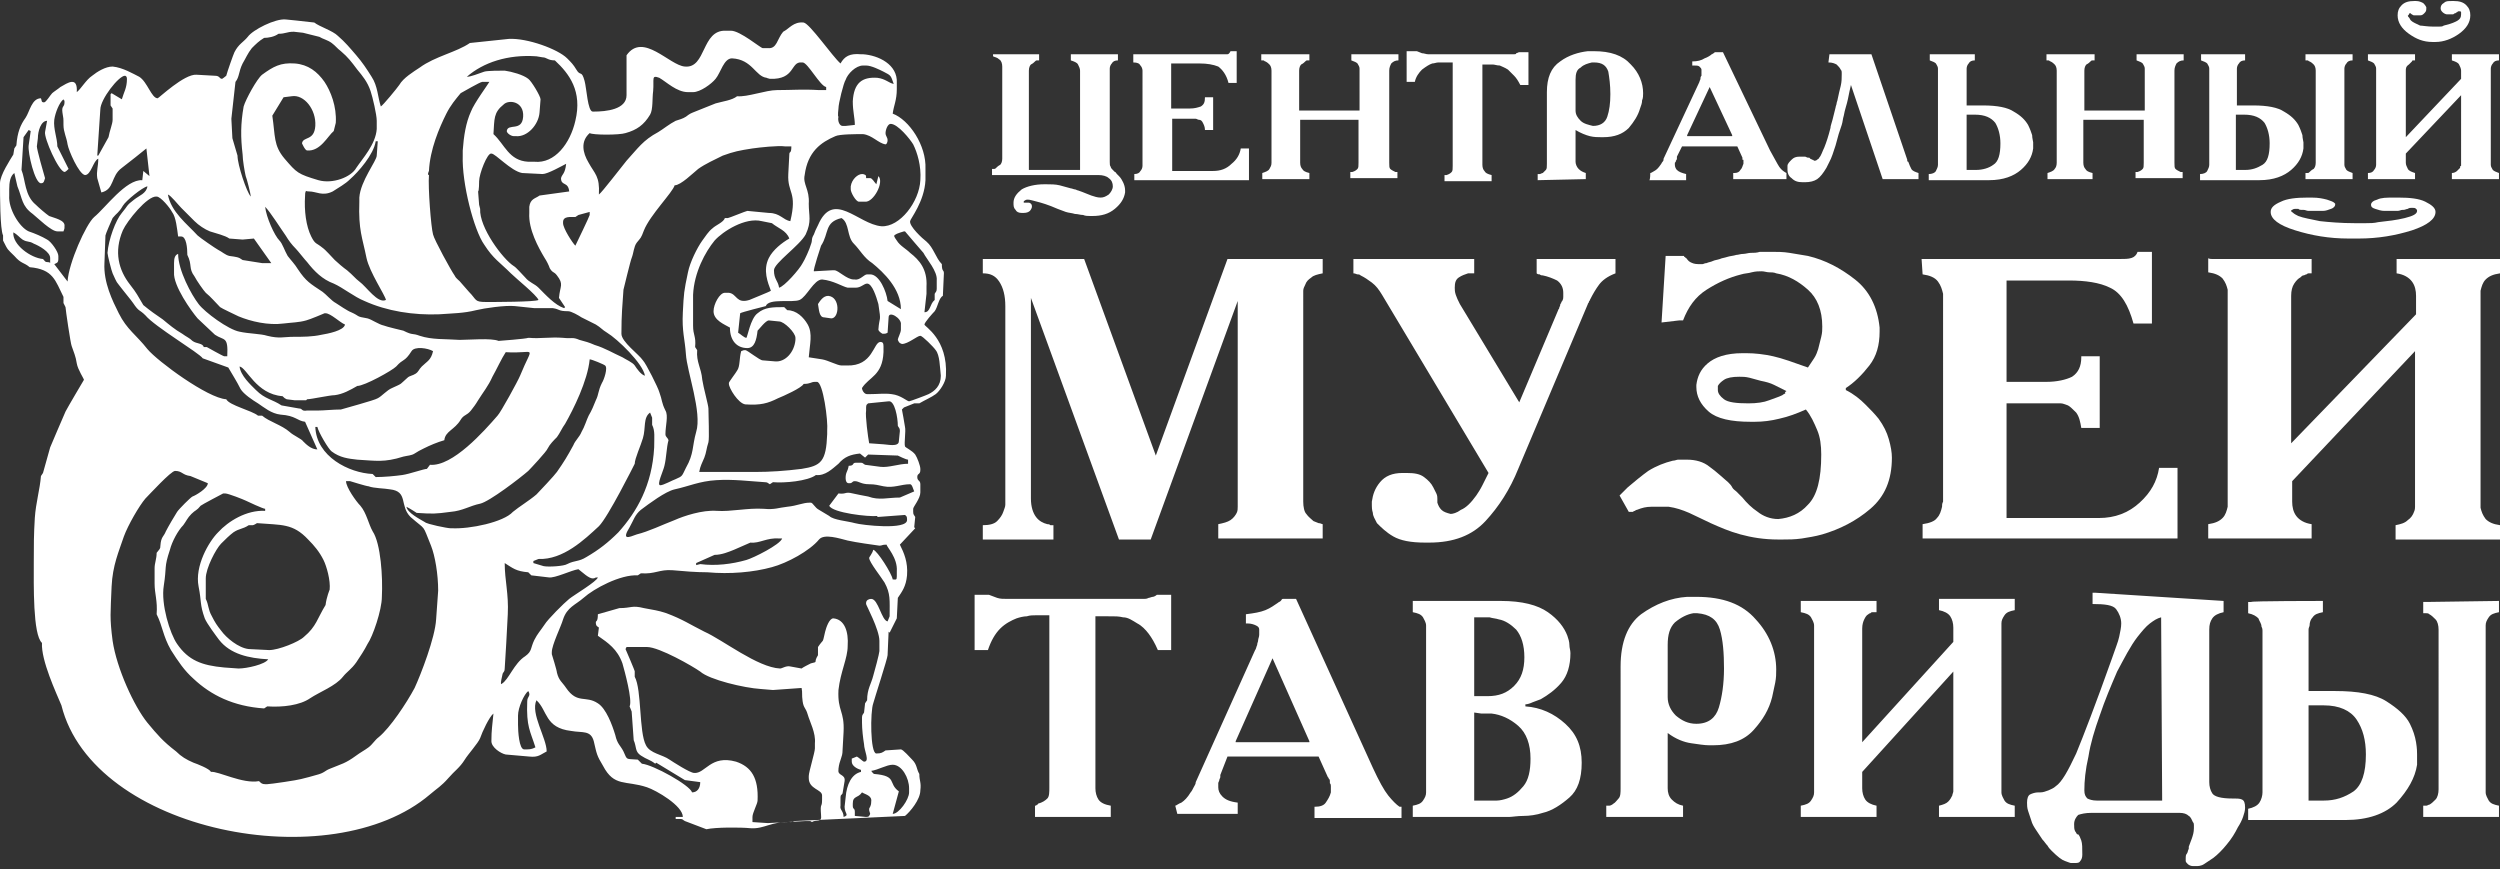 <?xml version="1.0" encoding="utf-8"?>
<!-- Generator: Adobe Illustrator 22.0.1, SVG Export Plug-In . SVG Version: 6.00 Build 0)  -->
<svg version="1.1" id="Layer_1" xmlns="http://www.w3.org/2000/svg" xmlns:xlink="http://www.w3.org/1999/xlink" x="0px" y="0px"
	 viewBox="0 0 244.2 84.9" style="enable-background:new 0 0 244.2 84.9;" xml:space="preserve">
<rect x="0" y="0" width="244.2" height="84.9" fill="#333333" stroke="none"/>
<style type="text/css">
	.st0{fill:#FFFFFF;}
</style>
<path class="st0" d="M97.1,5.3h4.4v0.6c0,0-0.1,0-0.2,0s-0.1,0-0.2,0.1s-0.2,0.2-0.4,0.3c-0.1,0.1-0.2,0.3-0.2,0.6v9.7h5V6.9
	c0-0.2-0.1-0.4-0.2-0.6s-0.4-0.3-0.7-0.4V5.3h0.2h4.4v0.6c-0.3,0-0.5,0.1-0.6,0.3c-0.1,0.1-0.2,0.3-0.2,0.5v0.1v0.1v8.9
	c0,0.2,0,0.4,0.1,0.5c0,0.1,0.1,0.2,0.2,0.3l0.1,0.1l0.1,0.1c0.1,0,0.1,0.1,0.2,0.2s0.1,0.1,0.2,0.2c0.2,0.2,0.3,0.4,0.4,0.6
	s0.2,0.5,0.2,0.8v0.1v0.1c-0.1,0.6-0.4,1.1-1,1.6s-1.3,0.7-2.2,0.7h-0.2c-0.2,0-0.5,0-0.7-0.1c-0.3,0-0.5-0.1-0.8-0.1
	c-0.3-0.1-0.6-0.1-0.9-0.2s-0.5-0.2-0.8-0.3c-0.9-0.4-1.6-0.6-2-0.7s-0.7-0.2-0.9-0.2c-0.1,0-0.2,0-0.3,0.1c-0.1,0-0.1,0.1-0.1,0.1
	l0,0l0,0c0,0.1,0,0.1,0,0.1h0.1l0,0l0,0h0.1h0.1c0.1,0,0.1,0,0.2,0s0.2,0.1,0.2,0.1c0.1,0.1,0.1,0.2,0.1,0.3l0,0l0,0
	c0,0.1-0.1,0.3-0.2,0.4s-0.3,0.2-0.6,0.2h-0.2c-0.3,0-0.5-0.1-0.6-0.3C99,20.3,99,20.1,99,19.8c0-0.5,0.3-0.9,0.8-1.3
	c0.5-0.3,1.3-0.5,2.2-0.5h0.2c0.4,0,0.9,0,1.3,0.1s0.7,0.2,1.1,0.3c0.1,0,0.3,0.1,0.4,0.1s0.2,0.1,0.3,0.1c0.6,0.2,1,0.4,1.3,0.5
	s0.6,0.2,0.9,0.2s0.5-0.1,0.8-0.3c0.2-0.2,0.4-0.5,0.4-0.8s-0.1-0.6-0.4-0.8c-0.2-0.2-0.6-0.3-1-0.3H96.9v-0.6c0,0,0.1,0,0.2,0
	s0.1,0,0.2-0.1s0.2-0.2,0.4-0.3c0.1-0.1,0.2-0.3,0.2-0.6v-9c0-0.3-0.1-0.6-0.3-0.7c-0.2-0.2-0.4-0.2-0.6-0.3V5.3
	C96.9,5.3,97.1,5.3,97.1,5.3z M110.7,5.3h8.7c0.2,0,0.4,0,0.5,0s0.2-0.1,0.3-0.3h0.2h0.4v3.1h-0.2H120c-0.2-0.8-0.6-1.3-1-1.6
	c-0.5-0.2-1.1-0.3-1.8-0.3h-2.8v4.4h1.8c0.5,0,0.8-0.1,1.1-0.2c0.3-0.2,0.4-0.4,0.4-0.9l0,0h0.2h0.6v3.2h-0.2h-0.6
	c0-0.3-0.1-0.5-0.2-0.7s-0.2-0.3-0.4-0.3c-0.1,0-0.2-0.1-0.3-0.1c-0.1,0-0.2,0-0.2,0h-2.1v5.1h4c0.7,0,1.3-0.2,1.8-0.7
	c0.5-0.4,0.8-0.9,0.9-1.5h0.2h0.6v3.1h-0.2h-11V17c0.3,0,0.5-0.1,0.6-0.3c0.1-0.1,0.2-0.3,0.2-0.5c0-0.1,0-0.1,0-0.2s0-0.1,0-0.2
	V7.1V7c0-0.1,0-0.1,0-0.1c0-0.2-0.1-0.4-0.2-0.5c-0.1-0.2-0.3-0.3-0.7-0.3C110.7,5.9,110.7,5.3,110.7,5.3z M127.9,5.3v0.6
	c0,0-0.1,0-0.2,0s-0.1,0-0.2,0.1s-0.2,0.2-0.4,0.3c-0.1,0.1-0.2,0.3-0.2,0.6v3.9h5.9V6.9V6.8V6.7c0-0.2-0.1-0.3-0.2-0.5
	c-0.1-0.1-0.3-0.2-0.6-0.3V5.3h0.2h4.4v0.6c-0.3,0-0.5,0.1-0.7,0.3c-0.1,0.2-0.2,0.4-0.2,0.7v9c0,0.3,0,0.5,0.1,0.6s0.3,0.2,0.5,0.3
	c0,0,0,0,0.1,0h0.1v0.6h-0.2h-4.4v-0.6h0.1h0.1c0.3-0.1,0.4-0.2,0.5-0.3c0.1-0.1,0.1-0.3,0.1-0.6v-4.2H127v4.2
	c0,0.3,0.1,0.5,0.2,0.6c0.1,0.2,0.3,0.3,0.7,0.4v0.6h-0.2h-4.4v-0.6c0.3-0.1,0.6-0.2,0.7-0.4s0.2-0.3,0.2-0.6v-9
	c0-0.3-0.1-0.5-0.2-0.6s-0.2-0.2-0.4-0.3c-0.1,0-0.1-0.1-0.2-0.1s-0.1,0-0.2,0V5.3h0.2H127.9L127.9,5.3z M137.7,5h0.7
	c0.2,0.1,0.3,0.1,0.5,0.2c0.2,0,0.4,0.1,0.6,0.1h7.8c0.1,0,0.2,0,0.3,0s0.2,0,0.3,0s0.2,0,0.2-0.1c0.1,0,0.2-0.1,0.3-0.1h0.2h0.7
	v3.2h-0.2h-0.6c-0.2-0.4-0.4-0.7-0.6-0.9c-0.2-0.2-0.4-0.4-0.6-0.6c-0.3-0.2-0.6-0.3-0.8-0.4c-0.3,0-0.5-0.1-0.7-0.1h-1v9.8
	c0,0.3,0.1,0.5,0.2,0.6c0.1,0.2,0.3,0.3,0.7,0.4v0.6h-0.2h-4.4v-0.6h0.1h0.1c0.3-0.1,0.4-0.2,0.5-0.3c0.1-0.1,0.1-0.3,0.1-0.6V6.1
	h-0.8c-0.2,0-0.4,0-0.6,0c-0.2,0-0.4,0.1-0.6,0.1c-0.3,0.1-0.6,0.3-1,0.6c-0.3,0.3-0.6,0.7-0.7,1.2H138h-0.6V5H137.7L137.7,5z
	 M150.2,17.6V17c0,0,0.1,0,0.2,0c0.1,0,0.2-0.1,0.3-0.1c0.1-0.1,0.2-0.2,0.3-0.3c0.1-0.1,0.1-0.3,0.1-0.6V9c0-1.4,0.4-2.4,1.3-3
	c0.8-0.6,1.8-0.9,2.7-1c0.1,0,0.1,0,0.2,0c0.1,0,0.1,0,0.2,0h0.2c1.6,0,2.8,0.4,3.6,1.3c0.8,0.8,1.2,1.8,1.2,2.8
	c0,0.2,0,0.5-0.1,0.7c0,0.3-0.1,0.5-0.2,0.8c-0.2,0.7-0.6,1.3-1.1,1.9c-0.6,0.6-1.4,0.9-2.5,0.9h-0.2c-0.3,0-0.7,0-1.1-0.1
	c-0.4-0.1-0.9-0.3-1.4-0.6v3.1c0,0.2,0.1,0.5,0.3,0.7s0.4,0.3,0.7,0.4v0.6h-0.2L150.2,17.6L150.2,17.6z M153.9,7.8v3
	c0,0.4,0.2,0.7,0.5,1s0.8,0.4,1.2,0.5c0.7,0,1.2-0.3,1.4-0.9c0.2-0.6,0.3-1.3,0.3-2.2s-0.1-1.6-0.2-2.2c-0.2-0.6-0.6-0.9-1.4-0.9
	h-0.1h-0.1c-0.4,0.1-0.8,0.2-1.1,0.5C154,6.8,153.9,7.2,153.9,7.8z M161.2,16.9c0.1,0,0.2-0.1,0.4-0.2s0.4-0.3,0.6-0.6
	c0.1-0.1,0.1-0.2,0.2-0.3c0.1-0.1,0.1-0.2,0.1-0.3L166,8c0-0.1,0.1-0.2,0.1-0.3c0-0.1,0-0.2,0.1-0.3c0-0.1,0-0.2,0-0.3
	c0-0.1,0-0.2,0-0.3c0-0.1-0.1-0.2-0.2-0.3c-0.1-0.1-0.3-0.1-0.5-0.1c0,0,0,0-0.1,0h-0.1V6c0.5,0,0.9-0.1,1.2-0.3
	c0.3-0.1,0.6-0.3,0.7-0.4c0.1,0,0.1-0.1,0.2-0.1l0.1-0.1h0.2h0.6l4.6,9.6c0.4,0.7,0.7,1.3,0.9,1.6c0.2,0.3,0.5,0.5,0.7,0.6l0,0l0,0
	v0.6h-0.2h-5v-0.6h0.1c0.3,0,0.5-0.1,0.6-0.3c0.2-0.2,0.2-0.4,0.3-0.6v-0.1v-0.1v-0.1c0-0.1,0-0.1-0.1-0.1l0,0l0,0v-0.1v-0.1
	l-0.5-1.1h-5.4l-0.5,1c0,0,0,0,0,0.1c0,0,0,0,0,0.1c0,0,0,0.1-0.1,0.2c0,0.1,0,0.1-0.1,0.2V16v0.1c0,0.2,0.1,0.4,0.2,0.5
	c0.2,0.2,0.5,0.3,0.9,0.4v0.6h-0.2h-3.4C161.2,17.6,161.2,16.9,161.2,16.9z M167,8.5l-2.2,4.7v0.1h4.4v-0.1L167,8.5z M178.7,5.3h4.1
	l3.5,10.3v0.1c0,0,0,0.1,0.1,0.1c0.1,0.3,0.2,0.5,0.3,0.7s0.4,0.3,0.7,0.4v0.6h-0.2h-3.3l-3.1-9.2l0,0c-0.1,0.4-0.2,0.9-0.3,1.4
	s-0.3,1-0.4,1.6c-0.1,0.3-0.1,0.6-0.2,0.9c-0.1,0.3-0.2,0.6-0.3,0.9c-0.1,0.4-0.2,0.7-0.3,1.1c-0.1,0.3-0.2,0.6-0.3,0.9
	c-0.1,0.3-0.2,0.5-0.3,0.7c-0.1,0.2-0.2,0.4-0.3,0.6c-0.3,0.5-0.6,0.9-0.9,1.1c-0.3,0.2-0.7,0.3-1.2,0.3h-0.2
	c-0.5,0-0.8-0.1-1.1-0.4c-0.3-0.2-0.4-0.5-0.4-0.8c0,0,0,0,0-0.1s0,0,0-0.1v-0.1v-0.1c0-0.2,0.2-0.4,0.4-0.6
	c0.2-0.2,0.4-0.3,0.8-0.3h0.2c0.1,0,0.2,0,0.3,0s0.2,0.1,0.3,0.1h0.1c0,0,0.1,0,0.1,0.1c0.1,0,0.2,0.1,0.2,0.1c0.1,0,0.1,0,0.2,0.1
	c0.1,0,0.2,0,0.3-0.1s0.2-0.1,0.2-0.2c0.2-0.2,0.3-0.6,0.5-1c0.2-0.5,0.4-1.1,0.6-1.9c0-0.2,0.1-0.4,0.2-0.8
	c0.1-0.4,0.2-0.8,0.3-1.2c0-0.1,0.1-0.3,0.1-0.4c0-0.1,0.1-0.3,0.1-0.4c0.1-0.5,0.2-0.9,0.3-1.3c0.1-0.4,0.1-0.8,0.1-1.1
	c0-0.1,0-0.1,0-0.2s0-0.2-0.1-0.3c-0.1-0.2-0.2-0.3-0.4-0.5c-0.2-0.1-0.4-0.2-0.8-0.2l0,0l0,0l0,0l0,0L178.7,5.3L178.7,5.3
	L178.7,5.3z M192.9,5.3v0.6c-0.3,0-0.5,0.1-0.6,0.3c-0.1,0.1-0.2,0.3-0.2,0.5c0,0.1,0,0.1,0,0.2s0,0.1,0,0.2l0,0l0,0v3.2h1.6
	c1.4,0,2.4,0.2,3,0.6c0.7,0.4,1.1,0.8,1.4,1.3c0.2,0.4,0.3,0.7,0.4,1c0,0.3,0.1,0.6,0.1,0.7c0,0.1,0,0.2,0,0.3s0,0.2,0,0.3
	c-0.1,0.8-0.5,1.5-1.2,2.1s-1.7,1-3.1,1H194h-5.6V17c0.3,0,0.6-0.1,0.7-0.3s0.2-0.4,0.2-0.6V16v-0.1V7.1l0,0l0,0c0-0.1,0-0.1,0-0.2
	s0-0.1,0-0.2c0-0.2-0.1-0.3-0.2-0.5c-0.1-0.1-0.3-0.2-0.6-0.3V5.3h0.2H192.9z M192.1,11.2v5.4h0.9c0.7,0,1.3-0.2,1.7-0.5
	c0.5-0.3,0.7-1,0.7-2.1c0-0.8-0.2-1.5-0.5-2c-0.4-0.5-1-0.8-2-0.8H192.1L192.1,11.2z M204.6,5.3v0.6c0,0-0.1,0-0.2,0
	c-0.1,0-0.1,0-0.2,0.1c-0.1,0.1-0.2,0.2-0.4,0.3c-0.1,0.1-0.2,0.3-0.2,0.6v3.9h5.9V6.9V6.8V6.7c0-0.2-0.1-0.3-0.2-0.5
	c-0.1-0.1-0.3-0.2-0.6-0.3V5.3h0.2h4.4v0.6c-0.3,0-0.5,0.1-0.7,0.3c-0.1,0.2-0.2,0.4-0.2,0.7v9c0,0.3,0,0.5,0.1,0.6s0.3,0.2,0.5,0.3
	c0,0,0,0,0.1,0h0.1v0.6H213h-4.4v-0.6h0.1h0.1c0.3-0.1,0.4-0.2,0.5-0.3c0.1-0.1,0.1-0.3,0.1-0.6v-4.2h-5.9v4.2
	c0,0.3,0.1,0.5,0.2,0.6c0.1,0.2,0.3,0.3,0.7,0.4v0.6h-0.2H200v-0.6c0.3-0.1,0.6-0.2,0.7-0.4c0.1-0.1,0.2-0.3,0.2-0.6v-9
	c0-0.3-0.1-0.5-0.2-0.6c-0.1-0.1-0.2-0.2-0.4-0.3c-0.1,0-0.1-0.1-0.2-0.1c-0.1,0-0.1,0-0.2,0V5.3h0.2H204.6L204.6,5.3z M219.3,5.3
	v0.6c-0.3,0-0.5,0.1-0.6,0.3c-0.1,0.1-0.2,0.3-0.2,0.5c0,0.1,0,0.1,0,0.2s0,0.1,0,0.2l0,0l0,0v3.2h1.6c1.4,0,2.4,0.2,3,0.6
	c0.7,0.4,1.1,0.8,1.4,1.3c0.2,0.4,0.3,0.7,0.4,1c0,0.3,0.1,0.6,0.1,0.7c0,0.1,0,0.2,0,0.3s0,0.2,0,0.3c-0.1,0.8-0.5,1.5-1.2,2.1
	s-1.7,1-3.1,1h-0.2h-5.6V17c0.3,0,0.6-0.1,0.7-0.3s0.2-0.4,0.2-0.6V16v-0.1V7.1l0,0l0,0c0-0.1,0-0.1,0-0.2s0-0.1,0-0.2
	c0-0.2-0.1-0.3-0.2-0.5c-0.1-0.1-0.3-0.2-0.6-0.3V5.3h0.2H219.3L219.3,5.3z M218.4,11.2v5.4h0.9c0.7,0,1.2-0.2,1.7-0.5
	c0.5-0.3,0.7-1,0.7-2.1c0-0.8-0.2-1.5-0.5-2c-0.4-0.5-1-0.8-2-0.8C219.3,11.2,218.4,11.2,218.4,11.2z M229.8,5.3v0.6
	c-0.3,0-0.5,0.1-0.6,0.3c-0.1,0.1-0.2,0.3-0.2,0.5v0.1v0.1v9V16v0.1c0,0.2,0.1,0.3,0.2,0.5c0.1,0.1,0.3,0.2,0.6,0.3v0.6h-0.2h-4.4
	v-0.6c0,0,0.1,0,0.2,0c0.1,0,0.1,0,0.2-0.1c0.1-0.1,0.2-0.2,0.4-0.3c0.1-0.1,0.2-0.3,0.2-0.6v-9c0-0.3-0.1-0.5-0.2-0.6
	c-0.1-0.1-0.2-0.2-0.4-0.3c-0.1,0-0.1-0.1-0.2-0.1c-0.1,0-0.1,0-0.2,0V5.3h0.2C225.4,5.3,229.8,5.3,229.8,5.3z M231.5,5.3h4.4v0.6
	l0,0l0,0l0,0l0,0l0,0c0,0,0,0-0.1,0h-0.1c0,0-0.1,0-0.1,0.1c-0.1,0.1-0.2,0.2-0.3,0.3C235,6.5,235,6.7,235,6.9v6.5l5.4-5.7V6.9
	c0-0.2-0.1-0.4-0.2-0.6c-0.1-0.2-0.4-0.3-0.7-0.4V5.3h0.2h4.4v0.6c-0.3,0-0.5,0.1-0.6,0.3c-0.1,0.1-0.2,0.3-0.2,0.5v0.1v0.1v9V16
	v0.1c0,0.2,0.1,0.3,0.2,0.5c0.1,0.1,0.3,0.2,0.6,0.3v0.6h-0.2h-4.4v-0.6c0.2,0,0.4-0.1,0.5-0.2s0.2-0.2,0.3-0.3c0-0.1,0-0.2,0.1-0.2
	c0-0.1,0-0.1,0-0.2V9.3L235,15v0.9c0,0.2,0.1,0.4,0.2,0.6c0.1,0.2,0.4,0.3,0.7,0.4v0.6h-0.2h-4.4v-0.6c0.3,0,0.5-0.1,0.6-0.3
	c0.1-0.1,0.2-0.3,0.2-0.5V16v-0.1v-9V6.8V6.7c0-0.2-0.1-0.3-0.2-0.5c-0.1-0.1-0.3-0.2-0.6-0.3V5.3H231.5L231.5,5.3z M237.7,2.6
	c0.1,0,0.3,0,0.5,0s0.4,0,0.5-0.1c0.4-0.1,0.8-0.2,1.2-0.4s0.5-0.4,0.5-0.7c0-0.1,0-0.1,0-0.2s-0.1-0.1-0.2-0.1
	c-0.1,0-0.1,0-0.2,0.1c-0.1,0-0.1,0.1-0.2,0.1l0,0l0,0c-0.1,0-0.1,0.1-0.2,0.1s-0.1,0-0.2,0h-0.2c0,0,0,0-0.1,0H239
	c-0.1,0-0.3-0.1-0.4-0.2c-0.1-0.1-0.2-0.2-0.2-0.4s0.1-0.4,0.3-0.5c0.2-0.2,0.4-0.2,0.8-0.2h0.2c0.5,0,0.9,0.1,1.2,0.4
	s0.4,0.6,0.4,1c0,0.7-0.4,1.3-1.1,1.8c-0.7,0.5-1.5,0.8-2.3,0.8h-0.2h-0.1l0,0l0,0l0,0l0,0c-0.9,0-1.6-0.3-2.3-0.8s-1.1-1.1-1.1-1.8
	c0-0.4,0.1-0.7,0.4-1c0.3-0.3,0.7-0.4,1.2-0.4h0.2c0.3,0,0.5,0.1,0.7,0.2c0.1,0.1,0.2,0.2,0.3,0.4v0.1v0.1c0,0.2-0.1,0.3-0.2,0.4
	c-0.1,0.1-0.2,0.2-0.4,0.2h-0.1h-0.1H236c-0.1,0-0.1,0-0.2,0c-0.1,0-0.2-0.1-0.2-0.1l0,0l0,0c0,0-0.1,0-0.1-0.1c-0.1,0-0.1,0-0.1,0
	c-0.1,0-0.1,0.1-0.1,0.1s0,0.1-0.1,0.1l0,0l0,0c0,0.1,0,0.1,0.1,0.2s0.1,0.2,0.2,0.3c0.2,0.2,0.5,0.3,0.9,0.5
	C236.6,2.5,237.1,2.6,237.7,2.6L237.7,2.6z"/>
<path class="st0" d="M96.5,25.3h9.4l7,19.2l7-19.2h0.4h8.9v1.4c-0.5,0.1-0.9,0.2-1.1,0.4c-0.3,0.2-0.5,0.4-0.6,0.7
	c-0.1,0.2-0.2,0.4-0.2,0.6s0,0.3,0,0.4V49c0,0.5,0.1,1,0.3,1.2c0.2,0.3,0.5,0.5,0.7,0.7c0.2,0.1,0.3,0.1,0.5,0.2
	c0.2,0,0.3,0.1,0.4,0.1v1.4h-0.4H119v-1.4c0.5-0.1,0.9-0.2,1.2-0.4c0.3-0.2,0.5-0.5,0.6-0.7s0.1-0.4,0.1-0.6c0-0.2,0-0.3,0-0.4V29.4
	l-8.5,23.3H112h-2.7l-8.6-23.6v19.6c0,0.8,0.2,1.4,0.5,1.8c0.3,0.4,0.7,0.6,1.1,0.7c0.1,0,0.2,0,0.3,0.1c0.1,0,0.2,0,0.3,0v1.4h-0.4
	H96v-1.4c0.6,0,1.1-0.1,1.4-0.4c0.3-0.3,0.5-0.6,0.6-0.9c0.1-0.3,0.2-0.5,0.2-0.7s0-0.4,0-0.5V29.9c0-1-0.2-1.8-0.6-2.4
	s-0.9-0.8-1.6-0.8v-1.4L96.5,25.3L96.5,25.3z"/>
<path class="st0" d="M144,25.3v1.4h-0.1c-0.1,0-0.2,0-0.2,0c-0.1,0-0.2,0-0.3,0c-0.3,0.1-0.6,0.2-0.9,0.4c-0.3,0.2-0.4,0.5-0.4,1
	c0,0.2,0,0.4,0.1,0.7c0.1,0.3,0.2,0.5,0.4,0.9l5.8,9.6l3.8-9c0-0.1,0.1-0.1,0.1-0.2s0.1-0.2,0.1-0.3c0-0.1,0-0.1,0.1-0.2
	c0-0.1,0-0.1,0.1-0.2c0.1-0.2,0.1-0.3,0.1-0.4s0-0.3,0-0.4c0-0.5-0.2-0.9-0.6-1.2c-0.4-0.2-0.9-0.4-1.4-0.5c-0.1,0-0.2,0-0.3-0.1
	c-0.1,0-0.2,0-0.3-0.1v-1.4h0.4h7.3v1.4c-0.8,0.3-1.3,0.7-1.6,1.1s-0.6,0.9-0.9,1.5c0,0.1-0.1,0.1-0.1,0.2s-0.1,0.1-0.1,0.2
	l-6.8,16.1c-0.8,2-1.9,3.7-3.2,5.1c-1.3,1.4-3.1,2.1-5.5,2.1h-0.4c-1.4,0-2.4-0.2-3.1-0.6c-0.7-0.4-1.2-0.9-1.6-1.3
	c-0.2-0.4-0.4-0.7-0.4-1c-0.1-0.3-0.1-0.6-0.1-0.7c0-0.1,0-0.2,0-0.2c0-0.1,0-0.2,0-0.2c0.1-0.7,0.3-1.3,0.8-1.9
	c0.5-0.6,1.2-0.9,2.2-0.9h0.4c0.8,0,1.3,0.1,1.7,0.4c0.4,0.3,0.7,0.6,0.9,1c0.1,0.2,0.2,0.4,0.3,0.6c0.1,0.2,0.1,0.4,0.1,0.5
	s0,0.1,0,0.2c0,0.1,0,0.1,0,0.2c0.1,0.3,0.2,0.5,0.4,0.7s0.5,0.3,0.9,0.4c0.2,0,0.6-0.1,1-0.4c0.5-0.2,1-0.7,1.5-1.4
	c0.2-0.3,0.4-0.6,0.6-1c0.2-0.4,0.4-0.8,0.6-1.2L135,28.8c-0.3-0.5-0.6-0.9-1-1.2c-0.4-0.3-0.7-0.5-1.1-0.7
	c-0.1-0.1-0.2-0.1-0.3-0.1s-0.2-0.1-0.4-0.1v-1.4h0.4L144,25.3L144,25.3z"/>
<path class="st0" d="M162.3,31.5l0.4-6.5h0.4h1.4c0,0.1,0,0.1,0.1,0.1c0,0,0,0.1,0.1,0.1c0.1,0.1,0.2,0.3,0.4,0.4s0.4,0.2,0.8,0.2
	c0.1,0,0.3,0,0.4,0s0.2-0.1,0.4-0.1c0.2-0.1,0.4-0.1,0.6-0.2c0.2-0.1,0.4-0.1,0.7-0.2c0.2-0.1,0.4-0.1,0.7-0.2s0.6-0.1,0.9-0.2
	c0.2,0,0.4-0.1,0.7-0.1c0.2,0,0.5-0.1,0.7-0.1c0.3,0,0.6,0,0.9-0.1c0.3,0,0.5,0,0.8,0h0.4c0.5,0,1.1,0,1.7,0.1
	c0.6,0.1,1.2,0.2,1.8,0.3c1.7,0.4,3.2,1.2,4.6,2.3c1.4,1.1,2.2,2.7,2.4,4.7c0,0.1,0,0.2,0,0.2c0,0.1,0,0.1,0,0.2
	c0,1.3-0.3,2.4-1,3.3c-0.7,0.9-1.5,1.7-2.3,2.2v0.2c0.8,0.4,1.4,0.9,1.9,1.4s0.9,0.9,1.3,1.4c0.5,0.7,0.8,1.3,1,2s0.3,1.3,0.3,1.8
	c0,2.2-0.7,3.8-2.1,5c-1.4,1.2-3,2-4.7,2.5c-0.7,0.2-1.4,0.3-2,0.4c-0.7,0.1-1.3,0.1-1.9,0.1h-0.4c-1.4,0-2.6-0.2-3.7-0.5
	c-1.1-0.3-2-0.7-2.9-1.1c-0.8-0.4-1.5-0.7-2.1-1c-0.7-0.3-1.3-0.5-2-0.6c-0.1,0-0.1,0-0.2,0c-0.1,0-0.1,0-0.2,0h0.4
	c-0.1,0-0.1,0-0.2,0c-0.1,0-0.1,0-0.2,0c-0.4,0-0.8,0-1.3,0s-0.9,0.1-1.4,0.3c-0.1,0-0.2,0.1-0.2,0.1c-0.1,0-0.2,0.1-0.2,0.1h-0.4
	l-0.9-1.6c0.1-0.1,0.3-0.3,0.4-0.4c0.1-0.1,0.3-0.3,0.4-0.4c0.6-0.5,1.3-1.1,2-1.6c0.8-0.5,1.6-0.8,2.4-1c0.2,0,0.4-0.1,0.5-0.1
	c0.2,0,0.3,0,0.5,0h0.4c0.8,0,1.6,0.2,2.2,0.7c0.7,0.5,1.2,1,1.8,1.5c0.2,0.2,0.3,0.3,0.4,0.5c0.1,0.2,0.3,0.3,0.4,0.4
	c0.1,0.1,0.2,0.2,0.3,0.3s0.2,0.2,0.3,0.3c0.4,0.5,0.9,1,1.5,1.4c0.5,0.4,1.2,0.7,2,0.7c1.1-0.1,2.1-0.5,2.9-1.4
	c0.9-0.9,1.3-2.5,1.3-4.9c0-0.9-0.1-1.7-0.4-2.4c-0.3-0.7-0.6-1.4-1.1-2c-0.9,0.4-1.7,0.7-2.6,0.9c-0.8,0.2-1.6,0.3-2.4,0.3H171
	c-1.9,0-3.3-0.3-4.1-1s-1.2-1.5-1.2-2.4v-0.1v-0.1c0.1-0.8,0.4-1.5,1.1-2.1c0.7-0.6,1.8-1,3.4-1h0.4c0.8,0,1.7,0.1,2.6,0.3
	c0.9,0.2,2,0.6,3.4,1.1c0.2-0.3,0.4-0.6,0.6-0.9c0.2-0.3,0.3-0.6,0.4-0.9c0.1-0.4,0.2-0.8,0.3-1.2s0.1-0.7,0.1-1
	c0-1.6-0.5-2.8-1.4-3.6c-0.9-0.8-1.9-1.4-3.1-1.6c-0.2-0.1-0.5-0.1-0.7-0.1s-0.5-0.1-0.7-0.1c-0.3,0-0.6,0-1,0.1
	c-0.3,0.1-0.7,0.1-1,0.2c-1.2,0.3-2.3,0.8-3.4,1.5c-1.1,0.7-1.8,1.7-2.3,3H164L162.3,31.5L162.3,31.5z M174.5,38.2
	c-0.4-0.2-0.8-0.4-1.2-0.6c-0.4-0.2-0.8-0.3-1.3-0.4c-0.4-0.1-0.7-0.2-1.1-0.3c-0.4-0.1-0.7-0.1-1-0.1c-0.7,0-1.2,0.1-1.5,0.3
	s-0.5,0.4-0.6,0.6c0,0.1,0,0.1,0,0.2c0,0.1,0,0.1,0,0.2c0,0.3,0.2,0.6,0.6,0.9c0.4,0.3,1.2,0.4,2.4,0.4c0.8,0,1.5-0.1,2-0.3
	s0.9-0.3,1.3-0.5c0.1-0.1,0.2-0.1,0.3-0.2C174.3,38.3,174.4,38.3,174.5,38.2z"/>
<path class="st0" d="M187.7,25.3H207c0.5,0,0.9,0,1.2-0.1s0.5-0.3,0.6-0.6h0.4h1v7h-0.4h-1.4c-0.5-1.8-1.2-3-2.3-3.5
	c-1-0.5-2.4-0.7-4-0.7H196v9.9h3.9c1,0,1.9-0.2,2.5-0.5c0.6-0.4,0.9-1,0.9-1.9v-0.1h0.4h1.4v7h-0.4h-1.4c-0.1-0.6-0.2-1.1-0.5-1.5
	c-0.3-0.3-0.6-0.6-0.8-0.7c-0.3-0.1-0.5-0.2-0.7-0.2s-0.4,0-0.5,0H196v11.2h9c1.6,0,2.9-0.5,4-1.5s1.7-2.1,1.9-3.4h0.4h1.4v6.9h-0.4
	h-24.5v-1.4c0.7-0.1,1.2-0.3,1.4-0.6c0.3-0.3,0.4-0.7,0.5-1.1c0-0.2,0-0.3,0.1-0.5c0-0.2,0-0.3,0-0.4V29.3c0-0.1,0-0.2,0-0.3
	c0-0.1,0-0.2,0-0.3c-0.1-0.4-0.2-0.8-0.5-1.2c-0.3-0.4-0.8-0.6-1.5-0.7L187.7,25.3L187.7,25.3z"/>
<path class="st0" d="M230,21.8c0.3,0,0.7,0,1.1,0c0.4,0,0.8,0,1.2-0.1c0.9-0.1,1.8-0.2,2.6-0.4c0.8-0.2,1.2-0.4,1.2-0.7
	c0-0.1,0-0.1-0.1-0.2s-0.2-0.1-0.4-0.1c-0.1,0-0.3,0-0.4,0.1c-0.1,0-0.3,0.1-0.4,0.1h-0.1l0,0c-0.2,0-0.3,0.1-0.5,0.1s-0.3,0-0.5,0
	h-0.4c-0.1,0-0.1,0-0.2,0s-0.1,0-0.2,0c-0.3,0-0.6-0.1-0.9-0.2c-0.3-0.1-0.4-0.2-0.4-0.4c0-0.2,0.2-0.4,0.6-0.5
	c0.4-0.2,0.9-0.2,1.7-0.2h0.4c1.1,0,2,0.1,2.6,0.4s1,0.6,1,1c0,0.7-0.8,1.3-2.3,1.8c-1.6,0.5-3.3,0.8-5.2,0.8H230h-0.2h-0.1h-0.1
	h-0.1h-0.1c-1.9,0-3.6-0.3-5.2-0.8c-1.6-0.5-2.4-1.1-2.4-1.8c0-0.4,0.3-0.7,1-1c0.6-0.3,1.5-0.4,2.6-0.4h0.4c0.7,0,1.1,0.1,1.5,0.2
	c0.3,0.1,0.6,0.2,0.7,0.3l0.1,0.1V20c0,0.1-0.1,0.3-0.4,0.4s-0.5,0.2-0.8,0.2c-0.1,0-0.2,0-0.3,0s-0.2,0-0.3,0h-0.4
	c-0.1,0-0.3,0-0.4,0c-0.2,0-0.3-0.1-0.5-0.1h-0.1h-0.1c-0.1,0-0.2,0-0.3-0.1c-0.1,0-0.2,0-0.3,0c-0.2,0-0.3,0.1-0.3,0.1
	c-0.1,0-0.1,0.1-0.1,0.1l0,0l0,0c0,0.1,0.1,0.1,0.2,0.2c0.1,0.1,0.3,0.2,0.5,0.3c0.5,0.2,1.2,0.3,2.1,0.5
	C227.5,21.7,228.7,21.8,230,21.8L230,21.8z"/>
<path class="st0" d="M216.1,25.3h9.7v1.4h-0.1h-0.1l0,0l0,0h-0.1c0,0-0.1,0-0.2,0.1c-0.1,0-0.2,0.1-0.3,0.1s-0.2,0.1-0.3,0.2
	c-0.2,0.1-0.4,0.3-0.6,0.6c-0.2,0.3-0.3,0.7-0.3,1.2v14.4L236,30.7v-1.8c0-0.5-0.1-1-0.4-1.4c-0.3-0.4-0.8-0.7-1.5-0.8v-1.4h0.4h9.7
	v1.4c-0.7,0.1-1.1,0.3-1.4,0.6c-0.3,0.3-0.4,0.7-0.5,1.1c0,0.1,0,0.2,0,0.3s0,0.2,0,0.3v20c0,0.1,0,0.2,0,0.3s0,0.2,0,0.3
	c0.1,0.4,0.2,0.7,0.5,1.1c0.3,0.3,0.7,0.5,1.4,0.6v1.4h-0.4H234v-1.4c0.5-0.1,0.9-0.2,1.2-0.5c0.3-0.2,0.5-0.5,0.6-0.8
	c0.1-0.2,0.1-0.4,0.1-0.5c0-0.2,0-0.3,0-0.4V34.3l-12,12.7v2c0,0.5,0.1,1,0.4,1.4c0.3,0.4,0.8,0.7,1.5,0.8v1.4h-0.4h-9.7v-1.4
	c0.7-0.1,1.1-0.3,1.4-0.6c0.3-0.3,0.4-0.7,0.5-1.1c0-0.1,0-0.2,0-0.3s0-0.2,0-0.3v-20c0-0.1,0-0.2,0-0.3c0-0.1,0-0.2,0-0.3
	c-0.1-0.4-0.2-0.7-0.5-1.1c-0.3-0.3-0.7-0.5-1.4-0.6v-1.4C215.7,25.3,216.1,25.3,216.1,25.3z"/>
<path class="st0" d="M95.5,58.1h1.1c0.3,0.1,0.5,0.2,0.8,0.3s0.6,0.1,1,0.1h12.8c0.2,0,0.4,0,0.5,0c0.2,0,0.3,0,0.5-0.1
	c0.1,0,0.3-0.1,0.4-0.1s0.3-0.1,0.4-0.2h0.3h1.1v5.4h-0.3h-1c-0.3-0.7-0.6-1.2-0.9-1.6c-0.3-0.4-0.7-0.8-1.1-1
	c-0.5-0.3-0.9-0.6-1.4-0.6c-0.4-0.1-0.8-0.1-1.1-0.1H107V77c0,0.4,0.1,0.8,0.3,1.1c0.2,0.3,0.6,0.5,1.2,0.6v1.1h-0.3h-7.1v-1.1
	c0.1,0,0.1,0,0.2-0.1c0,0,0.1,0,0.1-0.1c0.4-0.1,0.7-0.3,0.9-0.5c0.2-0.2,0.2-0.6,0.2-1.1V60.1h-1.3c-0.3,0-0.6,0-0.9,0.1
	c-0.3,0-0.7,0.1-1,0.2c-0.5,0.2-1.1,0.5-1.6,1s-0.9,1.2-1.2,2.1h-0.3h-1v-5.4C95.2,58.1,95.5,58.1,95.5,58.1z M114.8,78.7
	c0.1,0,0.3-0.2,0.6-0.3c0.3-0.2,0.6-0.5,0.9-1c0.1-0.1,0.2-0.3,0.3-0.5c0.1-0.2,0.2-0.3,0.2-0.5l5.8-12.9c0.1-0.1,0.1-0.3,0.2-0.5
	c0-0.2,0.1-0.3,0.1-0.5c0-0.1,0.1-0.3,0.1-0.5s0-0.3,0-0.5s-0.1-0.3-0.3-0.4c-0.2-0.1-0.5-0.2-0.8-0.2h-0.1h-0.1V60
	c0.8-0.1,1.4-0.2,1.9-0.4s0.9-0.5,1.2-0.7c0.1-0.1,0.2-0.1,0.3-0.2c0.1-0.1,0.1-0.2,0.2-0.2h0.3h1l7.5,16.5c0.6,1.3,1.1,2.2,1.5,2.7
	s0.8,0.9,1.1,1.1c0,0,0,0,0.1,0c0,0,0,0,0.1,0v1.1h-0.3h-8.2v-1.1h0.1c0.4,0,0.8-0.1,1-0.4s0.4-0.6,0.5-1c0-0.1,0-0.1,0-0.2
	c0,0,0-0.1,0-0.2c0,0,0-0.1,0-0.2s0-0.2-0.1-0.3c0,0,0,0,0-0.1c0,0,0,0,0-0.1s0-0.2-0.1-0.2c0-0.1,0-0.1-0.1-0.2l-0.9-2h-8.9
	l-0.7,1.8v0.1v0.1c0,0.1-0.1,0.2-0.1,0.3c0,0.1-0.1,0.2-0.1,0.3c0,0.1,0,0.1,0,0.2s0,0.1,0,0.2c0,0.3,0.1,0.6,0.4,0.9
	s0.7,0.5,1.5,0.6v1.1h-0.3H115L114.8,78.7L114.8,78.7z M124.3,64.3l-3.6,8.1v0.1h7.2v-0.1L124.3,64.3z M138.3,58.7h7.7
	c0.1,0,0.2,0,0.3,0s0.2,0,0.3,0c2.1,0,3.6,0.4,4.6,1.1c1,0.7,1.6,1.5,1.9,2.3c0.1,0.3,0.2,0.6,0.2,0.9c0,0.3,0.1,0.5,0.1,0.8
	c0,1.2-0.3,2.2-0.9,2.9c-0.6,0.7-1.3,1.2-2,1.6c-0.3,0.1-0.5,0.2-0.8,0.3c-0.2,0.1-0.5,0.2-0.7,0.2V69c1.5,0.1,2.8,0.7,3.9,1.7
	c1.1,1,1.6,2.2,1.6,3.8s-0.4,2.7-1.2,3.4c-0.8,0.7-1.7,1.3-2.6,1.5c-0.6,0.2-1.3,0.3-1.9,0.3c-0.6,0-1.1,0.1-1.4,0.1h-0.3H138v-1.1
	c0.5-0.1,0.8-0.2,1-0.5s0.3-0.5,0.3-0.8c0-0.1,0-0.1,0-0.2s0-0.1,0-0.2V61.5c0-0.1,0-0.1,0-0.2c0-0.1,0-0.1,0-0.2
	c0-0.3-0.2-0.6-0.3-0.8c-0.2-0.3-0.5-0.4-1-0.5v-1.1H138.3L138.3,58.7z M144,69.6v8.6h1.4c0.2,0,0.5,0,0.8,0s0.7-0.1,1-0.2
	c0.6-0.2,1.1-0.6,1.6-1.2s0.7-1.5,0.7-2.7c0-1.4-0.4-2.5-1.2-3.2s-1.7-1.1-2.6-1.2c-0.2,0-0.3,0-0.5,0s-0.3,0-0.5,0L144,69.6
	L144,69.6z M144,60.3V68h1.3c1.1,0,1.9-0.3,2.6-1c0.7-0.7,1-1.6,1-2.8c0-1.2-0.3-2.1-0.8-2.7c-0.5-0.5-1.1-0.9-1.7-1
	c-0.3-0.1-0.6-0.1-0.9-0.2c-0.3,0-0.5,0-0.8,0C144.7,60.3,144,60.3,144,60.3z M156.9,79.8v-1.1c0.1,0,0.1,0,0.3,0
	c0.1,0,0.3-0.1,0.4-0.2c0.2-0.1,0.3-0.3,0.5-0.5s0.2-0.6,0.2-1V65.1c0-2.4,0.7-4.1,2-5.1c1.4-1,2.9-1.6,4.5-1.7c0.1,0,0.2,0,0.3,0
	s0.2,0,0.3,0h0.3c2.6,0,4.5,0.7,5.8,2.2c1.3,1.4,2,3.1,2,4.9c0,0.4,0,0.8-0.1,1.3s-0.2,0.9-0.3,1.4c-0.3,1.2-0.9,2.2-1.8,3.2
	c-0.9,1-2.2,1.5-4,1.5H167c-0.5,0-1.1-0.1-1.8-0.2s-1.5-0.4-2.3-1V77c0,0.4,0.1,0.8,0.4,1.1c0.3,0.3,0.6,0.5,1.1,0.6v1.1h-0.3
	C164.1,79.8,156.9,79.8,156.9,79.8z M162.9,63v5.1c0,0.7,0.3,1.3,0.8,1.8c0.6,0.5,1.2,0.8,2,0.8c1.2,0,1.9-0.6,2.2-1.6
	s0.5-2.3,0.5-3.8s-0.1-2.8-0.4-3.8c-0.3-1-1-1.5-2.2-1.6c-0.1,0-0.1,0-0.2,0c-0.1,0-0.1,0-0.2,0c-0.6,0.1-1.2,0.4-1.8,0.9
	C163.1,61.3,162.9,62,162.9,63L162.9,63z M176.2,58.7h7.1v1.1c0,0,0,0-0.1,0s-0.1,0-0.1,0l0,0l0,0c0,0,0,0-0.1,0h-0.1
	c-0.1,0-0.1,0-0.2,0.1c-0.1,0-0.2,0.1-0.2,0.1c-0.2,0.1-0.3,0.3-0.4,0.5c-0.1,0.2-0.2,0.5-0.2,0.9v11.1l8.9-9.8v-1.4
	c0-0.4-0.1-0.8-0.3-1.1s-0.6-0.5-1.1-0.6v-1.1h0.3h7.1v1.1c-0.5,0.1-0.8,0.2-1,0.5s-0.3,0.5-0.3,0.8c0,0.1,0,0.1,0,0.2
	c0,0.1,0,0.1,0,0.2V77c0,0.1,0,0.1,0,0.2s0,0.1,0,0.2c0,0.3,0.2,0.6,0.3,0.8c0.2,0.3,0.5,0.4,1,0.5v1.1h-0.3h-7.1v-1.1
	c0.4-0.1,0.7-0.2,0.9-0.4c0.2-0.2,0.3-0.4,0.4-0.6c0-0.1,0.1-0.3,0.1-0.4s0-0.2,0-0.3V65.6l-8.9,9.8V77c0,0.4,0.1,0.8,0.3,1.1
	c0.2,0.3,0.6,0.5,1.1,0.6v1.1H183h-7.1v-1.1c0.5-0.1,0.8-0.2,1-0.5s0.3-0.5,0.3-0.8c0-0.1,0-0.1,0-0.2s0-0.1,0-0.2V61.5
	c0-0.1,0-0.1,0-0.2c0-0.1,0-0.1,0-0.2c0-0.3-0.2-0.6-0.3-0.8c-0.2-0.3-0.5-0.4-1-0.5v-1.1H176.2L176.2,58.7z M217.2,58.7v1.1
	c-0.5,0.1-0.9,0.3-1.1,0.6c-0.2,0.3-0.3,0.6-0.3,1.1v14.9l0,0l0,0l0,0l0,0c0,0.4,0.1,0.8,0.3,1.1c0.2,0.3,0.8,0.5,2,0.5
	c0,0,0,0,0.1,0c0,0,0,0,0.1,0c0.2,0,0.5,0,0.7,0.1s0.3,0.3,0.3,0.8c0,0.3-0.1,0.6-0.2,0.9c-0.1,0.3-0.3,0.7-0.5,1
	c-0.3,0.6-0.6,1.1-1.1,1.7c-0.4,0.5-0.9,1-1.3,1.3c-0.3,0.2-0.6,0.4-0.9,0.6c-0.3,0.2-0.6,0.2-0.8,0.2h-0.3c-0.2,0-0.4-0.1-0.5-0.2
	s-0.2-0.2-0.2-0.3c0-0.1,0-0.1,0-0.2s0-0.1,0-0.1c0-0.1,0-0.3,0.1-0.4s0.1-0.3,0.2-0.5c0,0,0,0,0-0.1c0,0,0,0,0-0.1
	c0.1-0.3,0.2-0.5,0.3-0.8s0.2-0.6,0.2-1c0-0.1,0-0.2,0-0.3c0-0.1,0-0.2-0.1-0.3c-0.1-0.2-0.2-0.5-0.4-0.6c-0.2-0.2-0.5-0.3-0.9-0.3
	h-8.6c-0.6,0-1,0.1-1.3,0.2c-0.2,0.2-0.4,0.5-0.4,0.9c0,0.3,0,0.5,0.1,0.7c0.1,0.1,0.1,0.2,0.2,0.3l0,0c0,0,0,0,0.1,0
	c0.1,0.1,0.2,0.3,0.3,0.6c0.1,0.3,0.1,0.7,0.1,1.4c0,0.3-0.1,0.5-0.2,0.6c-0.1,0.2-0.3,0.2-0.6,0.2h-0.3c-0.1,0-0.3-0.1-0.6-0.2
	s-0.7-0.4-1.3-1c-0.1-0.1-0.3-0.3-0.4-0.5c-0.2-0.2-0.3-0.4-0.5-0.6c-0.2-0.3-0.4-0.6-0.6-0.9c-0.2-0.3-0.4-0.6-0.5-1
	c-0.1-0.3-0.2-0.6-0.3-0.9s-0.1-0.6-0.1-0.8c0-0.4,0.1-0.7,0.3-0.8c0.2-0.1,0.5-0.2,0.8-0.2h0.1h0.1c0.3,0,0.5-0.1,0.8-0.2
	c0.2-0.1,0.5-0.2,0.7-0.4c0.6-0.4,1.2-1.5,2-3.2c0.7-1.7,1.9-4.8,3.5-9.3c0.3-0.9,0.6-1.6,0.7-2.1c0.1-0.5,0.2-0.9,0.2-1.3
	c0-0.5-0.2-1-0.5-1.4s-1.1-0.5-2.3-0.5v-1.1h0.3L217.2,58.7L217.2,58.7z M211.1,60.3c-0.4,0.1-0.7,0.3-1.1,0.6
	c-0.4,0.3-0.8,0.8-1.2,1.3c-0.7,0.9-1.3,2.1-2,3.4c-0.6,1.4-1.2,2.8-1.7,4.3c-0.5,1.4-0.9,2.7-1.1,4c-0.3,1.3-0.4,2.4-0.4,3.3
	c0,0.4,0.1,0.6,0.3,0.8c0.2,0.1,0.5,0.2,0.9,0.2h6.4L211.1,60.3L211.1,60.3z M226.9,58.7v1.1c-0.5,0.1-0.8,0.2-1,0.5
	c-0.2,0.2-0.3,0.5-0.3,0.8c0,0.1-0.1,0.2-0.1,0.4s0,0.2,0,0.4l0,0l0,0v5.6h2.6c2.2,0,3.9,0.3,5,1s1.9,1.4,2.3,2.2
	c0.3,0.6,0.5,1.2,0.6,1.8c0.1,0.6,0.1,1,0.1,1.2s0,0.3,0,0.5s0,0.3,0,0.5c-0.2,1.3-0.9,2.5-2,3.7c-1.1,1.1-2.8,1.7-5,1.7h-0.3h-9.2
	V79c0.5-0.1,0.9-0.3,1.1-0.6c0.2-0.3,0.3-0.7,0.3-1c0-0.1,0-0.1,0-0.2s0-0.1,0-0.2V62l0,0l0,0c0-0.1,0-0.2,0-0.4
	c0-0.1,0-0.2-0.1-0.4c0-0.3-0.2-0.5-0.3-0.8c-0.2-0.2-0.5-0.4-1-0.5v-1.1h0.3C219.8,58.7,226.9,58.7,226.9,58.7z M225.5,68.9v9.3
	h1.5c1.1,0,2-0.3,2.9-0.9c0.8-0.6,1.2-1.8,1.2-3.6c0-1.4-0.3-2.5-0.9-3.4c-0.6-0.9-1.7-1.4-3.2-1.4H225.5L225.5,68.9z M244.1,58.7
	v1.1c-0.5,0.1-0.8,0.2-1,0.5s-0.3,0.5-0.3,0.8c0,0.1,0,0.1,0,0.2c0,0.1,0,0.1,0,0.2V77c0,0.1,0,0.1,0,0.2s0,0.1,0,0.2
	c0,0.3,0.2,0.6,0.3,0.8c0.2,0.3,0.5,0.4,1,0.5v1.1h-0.3h-7.1v-1.1c0.1,0,0.2,0,0.3,0s0.2-0.1,0.3-0.1c0.2-0.1,0.4-0.3,0.6-0.5
	c0.2-0.2,0.3-0.6,0.3-1V61.5c0-0.4-0.1-0.8-0.3-1s-0.4-0.4-0.6-0.5c-0.1-0.1-0.2-0.1-0.3-0.1s-0.2,0-0.3,0v-1.1h0.3L244.1,58.7
	L244.1,58.7z"/>
<path class="st0" d="M84.9,79c0,0.3,0,0.1,0.1,0.5c-0.1,0.2-0.1,0.3-0.4,0.3l-1.1-0.1v-0.4c0-0.4-0.2-0.2-0.2-0.6v-0.2
	c0-0.8,0.5-0.5,0.9-1.1c0.3,0.2,1,0.3,0.9,0.9C85.1,78.8,84.9,78.9,84.9,79z M85.1,75.3c0.7-0.1,1.5-0.6,2.1-0.6
	c0.9,0,1.6,1.3,1.6,2.3v0.4c0,0.7-1,2.1-1.6,2.1l0.6-2.2c-1.1-0.8-0.1-1.5-2.4-1.7C85.3,75.6,85.1,75.3,85.1,75.3z M51.5,68.5
	c-0.1,2.5,0.3,2.9,0.8,4.5c-0.2,0.1-0.4,0.2-0.8,0.2h-0.3c-0.5,0-0.6-1.8-0.6-2.4v-0.9c0-0.8,0.6-2.1,1-2.4
	C51.9,68,51.5,68,51.5,68.5z M61.1,63.4l0.1-0.2h2c1.2,0,4.5,1.9,5.2,2.4c0.9,0.8,4.3,1.6,5.9,1.7l1.2,0.1l2.8-0.2
	c0.1,0.5,0,0.6,0.1,1.3c0.1,0.7,0.3,0.6,0.5,1.3c0.2,0.7,0.8,1.8,0.7,2.8v0.5c0,0.4-0.6,2.3-0.6,2.7V76c0,1.1,1.3,1.1,1.3,1.7v0.4
	c0,0.9-0.2,0.2-0.1,1.5c0.1,0.8-0.4,0.4-0.9,0.7c-0.1-0.1-0.1-0.1-0.4-0.1h-0.2L75,80.4l-1.5-0.1v-0.5c0-0.4,0.5-1.3,0.5-1.6
	c0.1-2.2-0.6-3.3-2.1-3.8c-2.5-0.7-3,1.2-4.1,1.1c-0.4,0-2.1-1.1-2.4-1.3c-0.7-0.5-1.9-0.6-2.3-1.4c-0.7-1.3-0.4-5.4-1.1-6.7v-0.5
	C62.1,65.7,61.1,63.4,61.1,63.4z M25.1,51.1c2.4,0.2,3.5,0,5,1.6c0.6,0.6,1.1,1.2,1.5,2c0.3,0.6,0.7,2,0.6,2.9c0,0-0.3,0.7-0.4,1.5
	c-0.8,1.3-0.9,2.1-2.1,3.1c-0.5,0.5-2.5,1.3-3.4,1.3l-2-0.1c-1-0.1-2.2-1.1-2.7-1.8c-0.4-0.5-0.6-0.8-0.9-1.4
	c-0.4-0.7-0.3-1.1-0.6-1.7v-2c0-1,1-2.9,1.5-3.4c0.4-0.4,0.8-0.8,1.2-1.1c0.6-0.4,0.9-0.3,1.5-0.7h0.4
	C24.8,51.3,25.1,51.1,25.1,51.1z M49.1,65.8c0.1-0.2,0.2-0.2,0.2-0.5c0.1-1.6,0.2-3.2,0.3-5.3c0.1-2-0.3-3.3-0.3-5
	c0.8,0.5,1.1,0.8,2.3,0.9l0.3,0.3l1.7,0.2c0.6,0.1,2.2-0.7,2.9-0.8c0.4,0.3,1,0.9,1.4,0.9c0.3,0,0.1-0.1,0.5-0.1
	c-0.1,0.4-2.3,1.7-2.8,2.1c-0.5,0.4-2.1,2-2.4,2.5c-0.4,0.6-0.7,0.9-1,1.5c-0.4,0.8-0.2,1.1-0.9,1.6c-1.1,0.7-1.6,2.3-2.3,2.7
	C48.8,67,49.1,65.8,49.1,65.8z M84.9,54.5c0,0.4,1.2,1.9,1.5,2.4c0.6,1.1,0.5,1.7,0.5,3.3l-0.2,0.5c-0.6-0.1-0.9-2.2-1.6-2.2
	c-0.2,0-0.5,0.1-0.5,0.4V59c0,0.1,1.3,2.5,1.3,3.6v1c0,0.2-0.5,2.1-0.6,2.4c-0.2,0.8-0.6,1.3-0.6,2.4l-0.2,0.3l-0.1,0.9
	c-0.1,0.2-0.2,0.2-0.2,0.5v0.5c0,0.6,0.1,1.5,0.2,2.1c0,0.6,0.6,1.7,0,1.7c-0.1,0-0.5-0.4-0.7-0.5l-0.5,0.2v0.3
	c0,0.4,0.5,0.7,0.9,0.8v0.2c-0.9,0.2-1.4,1.2-1.5,2.5l-0.1,0.9c0,0.7,0.5,0.8-0.1,1c0-0.6-0.4-0.7-0.3-1.1v-0.8
	c0-0.3,0.1-0.2,0.2-0.4l0.2-1.2c0.1-0.7-0.7-0.5-0.6-1.1v-0.1c0.1-0.9,0.4-1.1,0.4-1.8l0.1-1.8c0.1-2.1-0.6-2-0.5-4.1
	c0.2-1.8,0.9-3.1,0.9-4.3c0.1-1.4-0.3-2.6-1.4-2.7c-0.4,0-0.7,0.9-0.8,1.3c-0.3,1.3-0.1,0.6-0.7,1.5V64c-0.5,0.8,0.1,0.6-0.7,0.8
	c-0.2,0.1-0.8,0.4-0.9,0.5l-1.1-0.2c-0.4-0.1-0.8,0.2-1,0.2c-2.2-0.1-5.6-2.8-7.4-3.6c-1.4-0.7-2.1-1.2-3.7-1.8
	c-0.9-0.3-1.2-0.3-2.2-0.5c-1.2-0.3-1.2,0-2.4,0L58.4,60c0,0.8-0.2,0.6-0.2,0.8c0,0.4,0.2,0.4,0.3,0.5l-0.1,0.8
	c1,0.7,1.9,1.3,2.4,2.7c0.2,0.7,1,3.6,0.7,4.2l0.2,0.5l0.2,2.8c0.3,0.7,0.1,1.1,0.7,1.5c0.6,0.4,0.9,0.4,1.4,0.8l0.1-0.1l2.8,1.7
	l1.5,0.2c0,0.6-0.3,1-0.8,1c-0.2-0.7-3.8-2.7-4.9-2.8l-0.4-0.4c-1.2-0.1-1,0.1-1.4-0.8c-0.3-0.6-0.6-0.7-0.8-1.6
	c-0.3-1-0.9-2.6-1.7-3.1c-1.2-0.8-2,0.1-3.1-1.5c-0.4-0.6-0.7-0.7-0.9-1.5c0-0.2-0.5-1.8-0.5-1.8v-0.2c0-0.7,0.9-2.5,1.1-3.2
	c0.4-1.2,1.2-1.4,2-2.1c1-0.9,3.6-2.3,5.3-2.2l0.3-0.2c1.4,0.1,1.8-0.4,3.1-0.3c1.1,0.1,2.3,0.2,3.4,0.2c2.2,0.2,4.5,0,6.3-0.5
	c1.5-0.4,3.7-1.6,4.6-2.7c0.5-0.6,2-0.1,2.8,0.1c0.9,0.2,2.4,0.4,3.1,0.5c0.3,0,0.2-0.1,0.7-0.1c0,0.2,1.1,1.3,1,2.6v0.5
	c0,0.4-0.1,0.3-0.4,0.3c-0.1-0.6-1.5-2.8-1.9-2.9C85.2,54.1,84.9,54.4,84.9,54.5L84.9,54.5z M21.9,65.2c-2.2-0.2-3.5-0.7-4.6-2.3
	c-0.7-1-1.6-3.9-1.3-5.7c0.3-1.9,0-1.7,0.6-3.5c0.2-0.8,0.8-1.9,1.3-2.4c0.3-0.4,0.4-0.7,0.8-1.1c0.4-0.4,0.5-0.3,0.9-0.8
	c0.1-0.1,2.2-1.2,2.2-1.2H22c0.3,0,1.8,0.6,2,0.7c0.2,0.1,1.7,0.8,1.9,0.8v0.2c-1.8-0.1-3.6,1-4.6,2.1c-0.9,0.9-2.3,3.3-1.9,5.3
	c0.3,1.5,0.1,1.7,0.6,3.1c0.2,0.5,1.1,1.7,1.4,2.1c1.1,1.4,2.9,1.8,4.8,1.9c-0.3,0.5-2.1,0.9-2.9,0.9C23.2,65.3,21.9,65.2,21.9,65.2
	z M73.3,53c0.9,0.1,1.6-0.5,2.8-0.4h0.3c-0.2,0.6-2.8,1.9-3.5,2.1c-1.4,0.4-3,0.6-4.5,0.4L68,55.2V55l1.8-0.8c0.7,0,1.4-0.3,1.9-0.5
	C71.9,53.6,73.1,53.1,73.3,53z M33.8,47h0.4c0,0,1.6,0.5,1.8,0.5c0.5,0.2,1.6,0.2,2.1,0.3c1.8,0.2,0.9,1.6,2,2.7
	c1.6,1.4,1.1,0.6,2,2.8c0.4,1,0.7,2.8,0.7,4.4l-0.2,2.8c-0.1,1.8-1.5,5.4-2.1,6.7c-0.8,1.5-2.4,3.9-3.5,4.8c-0.4,0.3-0.6,0.7-1,1
	s-0.8,0.5-1.2,0.8c-1.1,0.8-1.4,0.8-2.6,1.3c-0.5,0.2-0.5,0.4-1.3,0.6c-0.3,0.1-1.1,0.3-1.5,0.4c-0.3,0.1-3,0.5-3.3,0.5h-0.2
	c-0.3,0-0.4-0.1-0.6-0.3c-1.6,0.3-4-1-4.7-0.9c-0.1-0.3-1.4-0.8-1.7-0.9c-0.7-0.3-1.2-0.6-1.7-1.1c-1.3-1-1.8-1.6-2.8-2.8
	c-1.3-1.6-3-5.3-3.4-8c-0.3-2.3-0.2-2.7-0.1-5.3c0.1-2.1,0.7-3.4,1.2-4.9c0.4-1.1,1.5-3,2.1-3.7c0.4-0.4,2.5-2.7,2.9-2.7
	c0.7,0,0.7,0.4,1.5,0.5l1.7,0.7c0,0.5-1.2,1.2-1.5,1.3c-0.2,0.1-1.3,1.2-1.5,1.5s-0.9,1.5-1.1,1.9c-0.2,0.5-0.4,0.5-0.5,1.1
	s0.1,0.4-0.4,1c0,0.6-0.2,1-0.2,1.5c0,0.3,0,1.2,0,1.5c0,1,0.3,1.7,0.2,3c0.6,1.2,0.6,2.1,1.4,3.5c0.7,1.1,1.3,2,2.2,2.8
	c1.7,1.6,3.9,2.7,6.9,2.9l0.3-0.2c1.5,0.1,3.2-0.1,4.2-0.8c0.9-0.6,2.5-1.2,3.2-2.1c0.4-0.5,0.8-0.7,1.3-1.4
	c0.4-0.6,0.8-1.2,1.1-1.8c0.5-0.7,1.4-3.3,1.4-4.6c0.1-1.9-0.1-5.2-0.9-6.4c-0.4-0.7-0.6-1.8-1.2-2.5C34.8,49,33.8,47.6,33.8,47
	L33.8,47z M79.7,46.4c0.9,0.1,1.6-0.6,2.2-1.1c0.6-0.7,1.2-0.9,2.1-1l0.5,0.4l0.3-0.3l2.9,0.1c0,0,0.8,0.4,1,0.4v0.4
	c-0.9,0-1.9,0.4-2.7,0.3l-1.5-0.2c-0.2-0.1-0.2-0.2-0.4-0.2h-0.5c-0.4,0-0.1,0.3-0.7,0.3c-0.1,0.6-0.3,0.6-0.3,1.2
	c0,0.3,0.1,0.5,0.3,0.5H83c0.3,0,0.2-0.2,0.5-0.2c0.4,0,0.6,0.3,1.4,0.3c0.6,0,0.9,0.1,1.4,0.2c1,0.2,1.7-0.2,2.6-0.2
	c0.2,0,0.3,0.5,0.4,0.7l-1.4,0.6c-1.2,0-2,0.3-3.1-0.1c-0.5-0.1-1.1-0.2-1.5-0.3c-0.8-0.2-0.6,0.1-1.4,0L81,49.4
	c0.3,0.7,3.9,1.1,4.7,1v0.1l2.7-0.2c0.1,0.1,0.2,0.1,0.2,0.4v0.1c0,1-4.4,0.5-5.1,0.3s-2.1-0.3-2.5-0.7c-0.3-0.2-0.7-0.4-1-0.6
	c-0.4-0.2-0.6-0.7-0.8-0.7h-0.1c-0.7,0-1.2,0.3-2.2,0.4c-0.9,0.1-1.2,0.3-2.3,0.2C73,49.6,71.4,50,70,49.9s-3.2,0.5-4.1,0.9
	c-1.3,0.5-2.5,1.1-3.7,1.4c-0.8,0.3-1.5,0.6-0.7-0.7c0.4-0.7,0.5-1.2,1.1-1.7c0.8-0.6,2.4-1.8,3.3-2c1.4-0.3,2.4-0.8,4.1-0.9
	c1.6-0.1,3.2,0.1,4.7,0.2c0.3,0,0.3,0.1,0.5,0.2l0.3-0.2C76.6,47.2,78.9,47,79.7,46.4L79.7,46.4z M62,45.3c0-0.5,0.6-1.8,0.8-2.5
	c0.3-1,0-2,0.7-2.5l0.2,0.5v0.7c0.3,0.6,0.2,1.2,0.2,2.2c-0.2,3.7-1.7,6.3-3.5,8.3c-1,1-1.9,1.7-3.1,2.4c-0.8,0.5-1.1,0.3-1.9,0.7
	c-0.3,0.2-1.8,0.3-2.3,0.2l-1-0.3v-0.2l0.5-0.2c2.4,0.1,4.5-1.9,5.9-3.2C59.4,50.5,61.9,45.5,62,45.3z M86.8,39.2
	c0.6-0.1,0.9,1.6,0.9,2.4c0.1,0.2,0.2,0.2,0.2,0.5l-0.1,1c0,0.6-1.2,0.3-1.5,0.3l-1.4-0.1c-0.1-0.5-0.4-2.7-0.3-3.2v-0.3
	c0-0.3,0.1-0.3,0.2-0.4L86.8,39.2z M40.7,50.1c1.6,0.1,1.8,0.1,3.3-0.1c1.2-0.1,1.9-0.6,2.9-0.8c0.9-0.2,3.9-2.5,4.7-3.2
	c0.2-0.2,1.8-1.9,1.9-2.2c0.2-0.4,0.6-0.8,0.9-1.1c0.3-0.4,0.5-0.9,0.8-1.3c0.8-1.4,2.2-4.2,2.4-6.3c0.2,0,1.4,0.5,1.5,0.6
	c0.3,0.2-0.1,1.4-0.3,1.7c-0.4,0.8-0.3,1.1-0.6,1.7c-0.2,0.5-0.4,1-0.7,1.5c-0.2,0.4-0.4,1.1-0.7,1.6c-0.2,0.5-0.6,0.8-0.8,1.3
	c-0.6,1.1-0.9,1.6-1.6,2.6c-0.2,0.3-1.8,2-2,2.2c-0.7,0.6-1.7,1.2-2.3,1.7c-0.9,1-4.2,1.7-6,1.6H44c-0.3,0-2.3-0.4-2.5-0.6
	c-0.5-0.3-1.7-0.9-1.8-1.5C40.1,49.7,40.7,50.1,40.7,50.1z M34.9,37.7c0.7,0,3.4-1.5,3.8-1.9c0.7-0.8,0.8-0.4,1.5-1.5
	c0.3-0.5,1.6-0.3,2.1,0c-0.2,0.9-0.6,1-1.1,1.5c-0.3,0.3-0.3,0.5-0.6,0.7s-0.6,0.2-0.8,0.4c-0.8,0.7-0.4,0.5-1.5,1
	c-0.5,0.2-1,0.8-1.4,1c-0.3,0.2-3.3,1-3.6,1.1c-0.7,0-1.7,0.1-2.2,0.1s-0.7,0-1.1,0c-0.6,0.1-0.4-0.2-0.8-0.2l-1.7-0.3
	C26.6,39,25.9,39,25,38.1c-0.5-0.5-1.5-1.4-1.6-2.3c0.7,0.1,1.6,2.7,4.2,2.9c0.2,0.2,0.2,0.2,0.4,0.3l0.8,0.1h1.1L30,39
	c0.4,0,2.2-0.4,2.7-0.4C33.5,38.5,34.2,38.1,34.9,37.7z M49.4,34.4c3,0.2,2.7-0.9,1.4,2.3c-0.2,0.5-1.9,3.6-2.2,3.9
	c-1.3,1.5-4.4,5-6.6,4.8l-0.3,0.4c-0.3,0-1.7,0.5-2.4,0.6s-1.8,0.2-2.6,0.2l-0.3-0.3c-2.3-0.1-5.5-1.7-5.6-4.6H31
	c0.1,0.5,1.1,2.2,1.4,2.4c0.8,0.6,1.6,0.7,2.5,0.8c1.8,0.1,2.6,0.3,4.5-0.3c0.4-0.1,0.8-0.1,1.1-0.3s0.5-0.3,0.9-0.5
	c0.6-0.3,1.3-0.6,2-0.8c0.1-0.9,1-1,1.6-2c0.3-0.5,0.6-0.4,1-0.9c0.3-0.4,0.4-0.5,0.7-1c0.5-0.8,1-1.4,1.4-2.3
	C48.5,36.1,49,35,49.4,34.4z M74.8,29.9c0.3-0.8,2.6-0.3,3.3-0.6c0.7-0.3,1.4-2,2.2-2c1.1,0.1,2,0.7,2.5,0.8h0.8
	c0.5,0,0.8-0.4,1.1-0.4c0.5,0,0.9,1.3,1.1,2c0.3,1.9,0.1,1.1,0,2.5c0,0.1,0.2,0.3,0.4,0.4c0.3,0,0.3,0,0.5-0.1l0.1-1.5
	c0-0.7,1.3,0.1,1.2,0.7v0.5c0,0.3-0.3,0.8-0.3,1c0.1,0.2,0.1,0.3,0.4,0.4c0.6,0,1.5-0.8,1.8-0.8c0.2,0,1.3,1.1,1.5,1.4
	c0.4,0.5,0.4,1.6,0.5,2.5c0,1-0.6,1.5-1.2,1.8c-0.2,0.1-1.8,0.7-1.9,0.7c-0.2,0-0.8-0.6-1.7-0.7c-0.7-0.1-1.3,0-2.2,0h-0.2
	c-0.3,0-0.5-0.4-0.5-0.6c0.7-1.1,2-1.2,2.1-3.5v-0.6c0-0.3-0.1-0.4-0.3-0.4c-0.7,0-0.7,2.4-3.3,2.3h-0.5c-0.4,0-1.3-0.5-1.9-0.6
	L79,34.9c0.1-1.3,0.4-2.3-0.1-3.2c-0.4-0.7-1.1-1.4-2-1.4L76.6,30c-1.1,0-1.9,0-2.6,0.6c-0.7,0.5-1,2.4-1.1,2.4
	c-0.2,0-0.6-0.4-0.8-0.5l0.2-1.9C72.4,30.5,74.8,29.9,74.8,29.9z M12.7,27.8c-1.1-1.4-1.6-3.2-0.7-5.3c0.4-0.9,2.4-3.4,3.3-3.3
	c0.4,0,1.3,1.1,1.5,1.5c0.4,0.5,0.5,1.7,0.6,2.4h0.3c0.5,0,0.6,1.1,0.6,1.8c0.5,1,0.1,1.3,0.7,2.1c0.2,0.4,0.9,1.4,1.1,1.6
	c0.5,0.4,0.9,0.9,1.4,1.4c0.1,0.1,1.6,0.8,1.8,0.9c1.2,0.5,2.9,0.9,4.4,0.7c0.8-0.1,1.5-0.1,2.2-0.3c0.4-0.1,1.8-0.7,1.8-0.7h0.1
	c0.5,0,1.4,0.9,1.9,1.1c-0.1,0.6-1.7,0.9-2.3,1c-0.9,0.2-1.8,0.2-2.7,0.2c-1,0-1.4,0.2-2.6-0.1c-0.6-0.2-1.8-0.2-2.7-0.4
	c-1.1-0.2-3.4-1.9-4-2.7c-0.7-0.9-2-3.3-2-4.9c-0.3,0.1-0.4,0.4-0.4,0.9v0.9c-0.1,1.3,1.7,3.8,2.3,4.5c0.3,0.3,1.5,1.4,1.7,1.6
	c0.9,0.6,1.3,0.1,1.2,2.1h-0.3c-0.1,0-1.7-0.9-1.7-0.9h-0.3c-0.1-0.4-0.7-0.3-1.1-0.6c-0.3-0.3-0.6-0.4-1-0.7
	c-0.7-0.4-1.3-0.9-1.9-1.4c-0.6-0.4-1.3-0.9-1.9-1.4C13.4,28.8,13.4,28.7,12.7,27.8z M4.6,25.6c-0.2,0-0.2-0.1-0.4-0.3
	c-1.2-0.1-3-1.4-2.9-2.6c0.4,0.2,0.6,0.5,0.9,0.7c0.5,0.3,0.6,0.1,1.1,0.4c0.5,0.2,1.6,0.8,1.6,1.4v0.5C4.9,25.6,4.6,25.6,4.6,25.6z
	 M80.2,24c0.8-1.2,0.3-2.3,2-2.7c0.8,0.5,0.5,1.8,1.2,2.5c0.6,0.6,1,1.4,1.8,1.9c1.1,0.9,2.8,2.5,2.8,4.5l-1.3-0.8
	c-0.1-0.9-0.8-2.6-1.7-2.6h-0.3c-0.3,0-0.7,0.6-1.2,0.5h-0.1c-0.7,0-1.5-0.9-1.9-0.9h-0.2l-1.8,0.1C79.4,26.4,80.2,24,80.2,24z
	 M48.7,33.3c-0.7-0.3-2.9-0.1-3.8-0.1c-1.4-0.1-2.7,0-3.9-0.4c-0.8-0.3-0.6,0-1.6-0.5c0,0-1.7-0.4-1.9-0.5c-0.5-0.1-1.2-0.6-1.6-0.7
	c-1.2-0.2-0.7-0.2-1.6-0.6c-0.3-0.1-1.2-0.7-1.5-0.9c-0.4-0.2-1-0.9-1.3-1.1c-1.2-0.8-1.6-1-2.4-2.2c-0.3-0.5-0.7-0.9-1-1.3
	c-0.3-0.5-0.5-1.2-0.8-1.5c-0.5-0.5-1.3-2.3-1.4-3.3c0.5,0.5,1.5,2.1,2,2.8c0.3,0.5,0.6,0.9,1,1.3c0.2,0.2,0.9,1.1,1.1,1.3
	c0.7,0.9,1.5,1.7,2.6,2.1c0.9,0.4,2,1.3,3,1.7c2.2,1,4.8,1.4,7.3,1.3c1.4-0.1,2.4-0.1,3.6-0.4c0.8-0.2,2.9-0.5,3.8-0.4l1.9,0.2H54h0
	c0.7,0.1,0.5,0.3,1.5,0.3c0.3,0,1,0.4,1.3,0.6c0.6,0.3,0.8,0.4,1.4,0.7c0.5,0.3,0.6,0.5,1.1,0.8c1,0.6,3.5,3,3.7,4.2
	c-0.4-0.1-0.8-0.7-1-1s-0.9-0.6-1.2-0.8c-0.9-0.4-1.7-0.9-2.7-1.2c-0.7-0.3-0.8-0.3-1.5-0.5c-0.7-0.3-0.7-0.1-1.6-0.2
	c-1.2-0.1-2.3,0.1-3.3,0h-0.1C51.4,33.1,48.7,33.3,48.7,33.3z M67.7,28.8c0.1-2.2,1.2-4.2,2.1-5.3c0.8-0.9,3-2.3,4.6-1.9l1,0.2
	c0.6,0.5,1.4,0.7,1.7,1.5c-0.7,0.4-1.6,1.1-2,1.9c-0.6,1.2-0.1,2.4,0.2,3.2c-0.1,0.1-1.9,0.8-2.1,0.9c-1.3,0.4-1.2-0.6-2-0.7h-0.4
	c-0.5,0-1.1,1.1-1.1,1.8c0,0.9,1.1,1.3,1.6,1.6c0,1.3,0.7,2,1.7,2c0.7,0,0.9-0.8,1-1.7c0.2-0.2,0.8-1,1.1-1l1,0.1
	c0.5,0,1.6,1.1,1.6,1.6v0.2c-0.1,1.2-1,2.2-2,2.1l-1.2-0.1c-0.3,0-1.5-1-1.7-1s-0.1,0-0.4,0.1c-0.2,0.7-0.1,1.5-0.4,1.9
	c-0.1,0.2-0.8,1.1-0.8,1.2v0.1c0,0.4,0.9,1.9,1.6,2c1.5,0.1,2.2-0.1,3.2-0.6c0.5-0.2,2.3-1,2.5-1.4c0.7,0,0.7-0.2,1.1-0.2h0.2
	c0.6,0,1.1,3.8,1,4.8v0.3c-0.1,2.7-0.6,3.1-2.5,3.4c-1.6,0.2-3.1,0.3-4.5,0.3h-0.6h-0.4h-4.5c0.1-0.6,0.3-0.9,0.5-1.4
	s0.2-0.9,0.4-1.5c0.1-0.4,0-2.6,0-3.3c0-0.3-0.5-2.1-0.6-2.8c-0.1-1.2-0.6-1.7-0.5-2.9l-0.2-0.3c0.1-1.1-0.2-1.1-0.2-2.1V28.8
	L67.7,28.8z M23.7,25.4c-0.4-0.3-0.6-0.3-1.3-0.4c-0.4-0.1-0.7-0.4-1.1-0.6c-0.2-0.1-1.8-1.2-2-1.4c-1-1.1-2.6-2.3-2.9-4
	c0.3,0.1,1,1,1.3,1.3c0.5,0.5,0.8,0.8,1.3,1.3c0.4,0.4,1,0.8,1.5,1c0.6,0.2,1.5,0.4,1.9,0.7l1.3,0.1l1.1-0.1l1.7,2.4h-0.9L23.7,25.4
	z M90.2,24.7c0.3,0.6,1.4,1.8,1.3,2.7v0.8c0,0.3-0.1,0.3-0.2,0.5v0.6c-0.5,0.4-0.4,1.2-1,1.2l0.2-1.8V28c0.1-1.7-0.7-2.6-1.6-3.3
	c-0.4-0.4-1-0.7-1.3-1.2c-0.2-0.3-0.4-0.5-0.1-0.6c0.1-0.1,0.8-0.3,0.8-0.3h0.1C88.4,22.6,90.1,24.6,90.2,24.7z M57.6,20.7V21
	c0,0.1-1.3,2.8-1.4,3c-0.3-0.3-1.2-1.7-1.2-2.2v-0.1c0-0.6,0.7-0.5,1.2-0.5l0.3-0.2C56.5,21,57.6,20.7,57.6,20.7z M10.3,23
	c0-0.1,0.6-1.5,0.7-1.7c0.4-0.5,0.6-0.5,1-1.2c0.3-0.5,1.9-1.8,2.4-1.9c-0.1,0.7-0.8,0.9-1.3,1.3c-0.8,0.6-0.6,0.6-1.2,1.3
	c-0.6,0.7-1.3,2.6-1.4,3.9c0,0.2,0.4,1.8,0.5,2c0.5,1.1,0.3,0.7,0.9,1.5c0.3,0.4,0.9,1.1,1.1,1.4c0.6,0.9,0.6,0.6,1.2,1.2
	c0.9,1.1,5.3,3.7,5.6,4.2l2.5,0.9c0.4,0.7,0.8,1.3,1.2,2.1c0.3,0.5,1.2,1.1,1.7,1.4c0.6,0.4,1.3,1,2.2,1.1c1.5,0.1,1.6,0.6,2.4,0.7
	l1.2,2.7c-0.6,0-1.1-0.5-1.4-0.8c-0.1-0.2-1-0.6-1.3-0.9c-0.8-0.7-2-1-2.7-1.6h-0.4c-0.6-0.5-2.8-1-3.1-1.6
	c-1.8-0.1-6.7-3.7-7.7-4.9c-1.1-1.4-2-1.9-2.8-3.5c-0.6-1.2-1.5-3-1.4-4.9C10.2,25.8,10.3,23,10.3,23z M30.2,18.7
	c0.7,0,1.3,0.5,2.3,0c0.6-0.4,1.2-0.7,1.7-1.2c0.8-0.7,2.3-2.4,2.5-3.7h0.2l-0.1,1.4c0,0.5-1.6,2.5-1.7,4.1v0.4
	c-0.1,2.8,0.3,3.5,0.7,5.5c0.3,1.4,1.8,3.6,1.9,4.1c-0.8,0.4-1.9-1.3-2.6-1.8c-0.4-0.3-0.6-0.6-1.2-1.1c-0.3-0.2-1-0.8-1.2-1
	c-0.3-0.3-0.9-1-1.2-1.2c-0.6-0.5-0.7-0.3-1.1-1.1c-0.5-1-0.7-2.5-0.6-4c0-0.3,0-0.2,0.1-0.5C29.8,18.7,30.2,18.7,30.2,18.7z
	 M46.8,17.7c0-0.7,0.8-2.8,1.2-2.7c0.4,0,1.9,1.7,3,1.9l2,0.1c0.5,0,1.9-0.8,2.3-1c-0.1,1-0.4,1-0.5,1.4c0,0.8,0.7,0.3,0.8,1.3
	l-2.9,0.4c-0.4,0.3-0.9,0.3-1,1.1v0.6c-0.1,1.6,0.9,3.4,1.5,4.4c0.2,0.3,0.4,0.7,0.5,1c0.3,0.5,0.4,0.3,0.7,0.7
	c0.7,0.9,0.3,1,0.2,2.2l0.6,0.9l-0.1,0.1c-0.9-0.3-1.8-1.3-2.5-2c-0.4-0.4-0.9-0.5-1.3-1c-0.3-0.3-0.9-1-1.1-1.1
	c-1.1-0.7-3.4-3.8-3.3-5.6L46.8,20l-0.1-1.3C46.8,18.7,46.8,17.7,46.8,17.7z M65.9,18.1c0.6,0,1.8-1.2,2.3-1.6
	c0.7-0.5,1.6-0.9,2.4-1.3c1.1-0.4,1.6-0.5,2.9-0.7c0.7-0.1,2.5-0.3,3.2-0.2h0.6c0,0.8-0.2,0.4-0.2,0.8L77,17
	c-0.1,1.9,0.9,1.7,0.2,4.6c-0.7-0.1-1-0.8-2.1-0.8L73,20.6c-0.1,0-1.8,0.7-1.9,0.7h-0.3c-0.1,0.4-0.9,0.7-1.2,1
	c-0.4,0.3-0.7,0.8-1,1.2c-0.5,0.7-1.2,2.1-1.4,3.1c-0.4,1.9-0.4,2-0.5,3.9s0.2,2.6,0.3,4.1c0.1,1.7,1.6,5.7,1,7.6
	c-0.4,1.4-0.2,2.1-1,3.5c-0.4,0.8-0.3,0.8-1,1.1c-0.3,0.1-1.2,0.6-1.5,0.6c-0.4,0,0.3-1.4,0.4-1.9c0.2-0.8,0.2-1.8,0.4-2.5
	c-0.1-0.3-0.3-0.3-0.3-0.6c0-0.8,0.3-1.8,0-2.3c-0.4-0.8-0.3-1-0.6-1.8c-0.1-0.4-1.3-2.8-1.6-3.1c-0.4-0.6-2.1-1.8-2.1-2.6
	c0-1.9,0.1-2.8,0.2-4.3c0,0,0.7-2.9,0.8-3.1c0.2-0.5,0.2-1.1,0.5-1.5c0.4-0.5,0.4-0.4,0.7-1.2C63.5,21,65.7,18.8,65.9,18.1z
	 M5.6,14.3c0-0.8-0.4-1.7-0.3-2.6c0.1-0.7,0.5-1.7,0.9-2C6.3,10,6.3,9.6,6.3,10c0,0.5-0.3,0.3-0.2,1c0.1,0.6,0.1,0.5,0.1,1.2
	s0.3,1.2,0.4,1.9c0.1,0.6,1.1,2.9,1.7,3c0.6,0,0.8-1.4,1.3-1.6c0,0.8-0.2,1.2-0.1,1.9c0.1,0.4,0.3,1,0.4,1.4c1.3-0.3,0.9-1.6,2-2.4
	c0.4-0.3,2.3-1.8,2.4-1.9l0.3,2.7L14,16.7l-0.1,0.9c-1.6-0.1-3.6,2.7-4.7,3.6c-0.8,0.7-2.5,4.5-2.6,6.3l-1.3-1.7
	c0.2-0.1,0.4-0.1,0.4-0.5V25c0-0.4-0.7-1.4-1.1-1.6c-0.5-0.3-1.2-0.6-1.8-0.8c-0.9-0.4-2-2.2-1.9-3.5v-0.6c0-0.7,0.1-1.3,0.5-1.6
	l0.3,1.3c0.5,1.2,0.4,1.9,1.5,2.7c0.5,0.4,1.8,1.7,2.4,1.7h0.6c0.1-0.3,0.1-0.2,0.1-0.5c0.1-0.6-1-0.8-1.5-1c-0.3-0.2-1-0.8-1.3-1.1
	c-1.1-0.9-1-2.4-1.4-3.4l0.2-3.2l0.5-0.7L3,12.8l-0.2,1.4c-0.1,0.7,0.6,3.7,1.2,3.7c0.3,0,0.3-0.2,0.4-0.5c-0.1-0.3-0.8-2.8-0.8-3.1
	l0.1-0.8c0-0.7,0.3-1.7,0.9-1.7l-0.2,1.1c-0.1,0.6,1.3,3.8,1.9,3.9c0.1,0,0.3-0.2,0.4-0.3C6.7,16.5,5.6,14.3,5.6,14.3z M81.6,13.3
	c0.4-0.2,2.1-0.2,2.7-0.2c0.9,0.1,1.5,0.9,2.2,1c0.1,0,0.2-0.2,0.2-0.4c0-0.3-0.2-0.4-0.2-0.7s0.2-0.9,0.5-0.9c0.7,0,1.9,1.5,2.2,2
	c0.4,0.8,0.8,2.1,0.7,3.5c-0.1,2.1-2,4.6-3.8,4.5c-2.3-0.2-4.7-3.6-6.2-0.1c-0.2,0.4-0.3,0.6-0.4,0.9c-0.3,0.5-0.1,0.5-0.3,1
	c-0.1,0.4-0.6,1.5-0.8,1.8c-0.3,0.6-1.8,2.3-2.3,2.4c-0.1-0.7-0.5-0.8-0.5-1.7c0-0.7,2.5-2.4,3.1-3.5c0.6-1.3,0.3-1.8,0.3-3
	c0.1-1.4-0.6-1.9-0.4-2.8C78.9,14.8,80.2,13.9,81.6,13.3L81.6,13.3z M9.8,10.7c0-1,1.8-3.3,2.4-3.3c0.1,0,0.2,0.1,0.2,0.3
	c0,0.9-0.3,1.3-0.5,2l-1-0.6l-0.1,0.1v1.1l0.2,0.3v1.1c0,0.4-0.3,1.1-0.4,1.7l-1,1.8H9.5L9.8,10.7z M41.9,16.7
	c0.1-2.1,1-4.2,1.7-5.6c0.4-0.8,0.9-1.4,1.4-2C45.2,9,46.9,8,47.1,8h0.7c-0.1,0.2-1.5,2.1-1.8,2.9c-0.5,1.1-0.7,2.4-0.8,3.8v0.5
	c-0.1,2.7,1.1,7.3,2.1,8.7c0.9,1.4,1.5,1.7,2.6,2.8c0.5,0.5,2.5,2.1,2.7,2.6c-0.3,0.2-4.4,0.2-5.1,0.2c-1.2,0-0.9-0.2-1.7-1
	c-0.2-0.2-0.5-0.6-0.7-0.8c-0.3-0.4-0.5-0.4-0.7-0.8c-0.3-0.4-2-3.5-2.1-4c-0.2-0.7-0.5-4.6-0.4-5.8C41.7,17.1,41.9,16.7,41.9,16.7z
	 M27.2,3.3c0.7,0,0.8-0.2,1.5-0.2l0.9,0.1l1.6,0.4c0.3,0.2,0.8,0.3,1.2,0.6s0.5,0.5,0.9,0.8c0.7,0.6,1,1,1.6,1.8
	c0.5,0.6,1,1.2,1.3,2.1c0.2,0.6,0.6,2.3,0.6,2.9v0.8c-0.1,1.5-1.4,2.9-2,3.8c-0.5,0.9-2.3,1.6-3.7,1.2c-2-0.6-2.1-0.7-3.3-2.1
	c-1.1-1.3-0.9-2.2-1.2-4.2l1.1-1.8l0.8-0.1c1.2-0.2,2.4,1.3,2.3,2.9c-0.1,1.5-1.2,1-1.3,1.7c0,0,0.3,0.7,0.5,0.7
	c1.3,0.1,2-1.4,2.6-1.9l0.2-0.8c0.1-1.6-0.5-3.1-1.1-4c-0.7-1-1.6-1.7-2.9-1.8c-1.4-0.1-2.1,0.3-3.2,1.1c-0.5,0.4-1.6,2.4-1.8,3.1
	c-0.3,1.7-0.3,3-0.1,4.7c0,0.5,0.2,1.7,0.3,2.1c0.1,0.2,0.5,1.8,0.5,2c-0.4-0.4-1.3-3.1-1.3-4l-0.5-1.7l-0.1-1.9L23,8
	c0.4-0.5,0.3-1,0.7-1.8c0.3-0.5,0.5-1,0.9-1.5c0.4-0.4,0.7-0.7,1.2-1C26.2,3.7,26.8,3.6,27.2,3.3z M45.6,7.5c1.6-1.4,4-2.2,6.8-2
	L53,5.6c0.4,0,0.5,0.3,1.2,0.3c1.4,1.3,2.7,3,2,5.9c-0.5,2.2-2,4.2-4,4h-0.6c-1.9-0.1-2.3-1.7-3.4-2.7c0.1-1.5,0-2.1,1-2.9
	c0.5-0.5,2-0.3,1.9,1.2s-1.5,0.6-1.6,1.4c0,0.2,0.4,0.5,0.7,0.5h0.2c1.1,0.1,2.2-1.1,2.3-2.3l0.1-1.3c0-0.3-0.9-1.8-1.2-2
	C51.1,7.3,50,7,49.3,6.9c-0.4,0-1.7,0-2,0.1C46.7,7.2,46,7.5,45.6,7.5z M75.2,7.7c2.5,0.1,2-1.7,3.1-1.6h0.1c0.5,0,1.7,2.3,2.3,2.4
	v0.3H80c-1.6-0.1-2.6,0-4.1,0c-1.1,0-2.9,0.7-3.9,0.6c-0.5,0.4-1.4,0.5-2.1,0.7c-0.7,0.3-1.3,0.5-2,0.8c-0.5,0.2-0.5,0.2-0.9,0.5
	c-0.3,0.2-0.7,0.3-1,0.4c-0.6,0.3-1.2,0.8-1.7,1.1c-1.5,0.8-2,1.6-3.1,2.8c-0.5,0.6-2.4,3.1-2.7,3.3c0.1-1.8-0.4-2-1-3.1
	c-0.6-1-0.8-2.1,0.1-2.9c0.3,0.2,2.9,0.2,3.5,0c1.1-0.3,1.8-0.8,2.4-1.8c0.3-0.5,0.2-1.6,0.3-2.3c0.1-1.2-0.2-1.6,0.6-1.3
	C65.1,8,66.1,9,67.2,9h0.5c0.7,0,1.8-0.8,2.2-1.3c0.5-0.6,0.8-2,1.6-2c2,0.1,2.3,1.8,3.4,1.9C74.8,7.6,75.2,7.7,75.2,7.7z
	 M81.9,10.6c0-0.5,0.5-2.5,0.7-2.8c0.2-0.6,1-1.4,1.7-1.4h0.3c0.5,0,1.3,0.4,1.7,0.6c0.8,0.4,0.7,0.4,1,1.2
	c-0.5-0.1-0.8-0.5-1.6-0.6c-1.5-0.1-2.3,0.5-2.4,2.3c0,1,0.2,1.6,0.2,2.3l-0.9,0.1h-0.3c-0.3,0-0.5-0.5-0.4-0.9
	C81.8,11.4,81.9,10.6,81.9,10.6z M75,4.7h-0.5c-0.2,0-2.2-1.7-3.1-1.7h-0.5c-2.4-0.1-1.9,3.7-4,3.5c-1.5-0.1-4.1-3.4-5.7-1.1v3.9
	c0,1.4-2,1.6-3.2,1.6h-0.1c-0.5,0-0.6-2.3-0.8-3c-0.3-1.1-0.4-0.4-0.8-1.1c-0.3-0.5-0.5-0.7-0.9-1.1c-0.9-0.9-3.9-2-5.7-1.9
	l-3.8,0.4c-1.3,0.9-3.4,1.3-4.9,2.4c-0.6,0.4-1.6,1-2,1.7c-0.2,0.3-1.6,2-1.8,2.1c-0.3-0.9-0.3-2-0.9-2.9c-0.5-0.8-0.9-1.4-1.5-2.1
	S33.7,4.1,33,3.5c-0.5-0.5-1.8-0.9-2.3-1.3L28.9,2l-1-0.1c-1-0.1-3.2,1-3.7,1.7c-0.4,0.5-0.9,0.7-1.3,1.5c-0.1,0.2-0.7,1.9-0.8,2.3
	c-0.1,0.1-0.4,0.3-0.4,0.3c-0.3,0-0.2-0.3-0.7-0.3l-1.8-0.1c-1.2-0.1-3.7,2.3-3.8,2.3c-0.6,0-1-1.6-1.8-2.1C13,7.2,12,6.6,11,6.5
	c-0.7,0-1.5,0.5-2,0.9C8.4,7.8,7.9,8.7,7.5,9c0.1-1.6-0.9-0.9-1.6-0.5C5.8,8.6,5.2,9,5.1,9.1C4.9,9.3,4.5,10,4.3,10
	C4,10,4.1,9.8,4,9.6c-0.9,0-1.1,1.3-1.5,1.9c-0.5,0.7-0.8,1.4-0.9,2.7l-0.2,0.3l-0.1,0.6C1,15.6,0,17.1,0,17.9C0,19,0,22.4,0.3,23
	v0.5c0.5,1,0.4,0.8,1.1,1.5c0.7,0.8,0.9,0.6,1.5,1.1c2.3,0.2,2.5,1.3,3.3,2.9v0.6L6.4,30c0,0.2,0.5,3.6,0.6,3.8
	c0.2,0.6,0.4,1,0.5,1.7c0.1,0.6,0.7,1.5,0.7,1.6c0,0-1.6,2.7-1.8,3.1C6,41.1,5.2,43,4.9,43.7l-0.7,2.5L4,46.5
	c-0.1,1.3-0.5,2.6-0.6,4.1c-0.1,1.6-0.1,2.7-0.1,4.3c0,2.2-0.1,7.1,0.8,7.9C4,64.5,5.5,67.7,6,68.9c3.1,12.4,26.4,16.9,36,8.7
	c0.7-0.6,1.1-0.8,1.8-1.6c0.6-0.7,1.1-1,1.6-1.8c0.3-0.5,1.3-1.6,1.5-2.1c0.2-0.6,0.9-2.1,1.3-2.4c-0.1,1.1-0.2,1.6-0.2,2.7
	c0,0.6,0.9,1.2,1.4,1.3l2.3,0.2c0.9,0.1,1.1-0.2,1.7-0.5c0-1.3-1.6-3.7-1-5c1.1,1,0.8,2.7,3.4,3c1.1,0.2,1.9-0.1,2.2,1
	c0.3,1.3,0.3,1.4,0.9,2.4c1.1,2.1,2.2,1.4,4.3,2.1c0.9,0.3,3.5,1.8,3.5,2.9H66V80h0.5c0.2,0,0.2,0.1,0.4,0.2L69,81
	c0.9-0.2,3.3-0.2,4.3-0.1c1.4,0.1,2-0.7,4-0.6l0.3-0.1l10.8-0.5c0.5-0.4,1.5-1.6,1.5-2.5c0.1-0.8-0.1-0.9-0.1-1.6
	c-0.3-0.5-0.2-0.9-0.7-1.4c-0.2-0.2-0.9-1-1.1-1l-1.5,0.1c-0.3,0.2-0.4,0.3-0.9,0.3c-0.6,0-0.6-4.1-0.3-4.9c0.1-0.4,1.4-4.4,1.4-4.7
	l0.1-2.3l0.1,0.1l0.7-1.4l0.1-2c0.4-0.6,0.8-1.1,0.9-2.2c0.1-1.3-0.3-2.2-0.7-3l1.5-1.6l-0.1-0.1l0.1-1c-0.1-0.2-0.2-0.2-0.2-0.5
	v-0.3c0-0.2,0.7-1,0.7-1.6v-0.8c0-0.4-0.3-0.3-0.3-0.7s0.3-0.2,0.3-0.7v-0.1c0-0.3-0.3-1.1-0.5-1.4c-0.3-0.4-1-0.7-1-0.8
	c-0.1-0.3,0.1-1.5,0-1.9c-0.1-0.6-0.2-1.2-0.3-1.7l0.2-0.2l1-0.4h0.5c0.5-0.3,1.2-0.6,1.6-0.9c0.4-0.3,1-1.2,1-1.8
	c0.2-3.6-2.1-4.8-2.1-5s0.8-1.1,1-1.3c0.3-0.4,0.4-1.3,0.8-1.5l0.1-2.2c0-0.4-0.2-0.1-0.2-0.9c-0.6-0.6-0.8-1.6-1.5-2.2
	c-0.4-0.3-1.7-1.5-1.6-2c0-0.2,1.4-1.9,1.5-4v-1.1c0.1-2.3-1.6-4.8-3.2-5.4c0.1-0.8,0.4-1.3,0.4-2.4V8.1c0.1-1.8-1.8-2.7-3.3-2.8
	h-0.2c-1.1-0.1-1.6,0.2-2,0.9c-0.8-0.7-3-3.9-3.6-4c-1-0.1-1.4,0.6-2,0.9C75.9,3.8,75.9,4.8,75,4.7L75,4.7z M83.1,18.2v0.3
	c0,0.3,0.5,1.2,0.8,1.2h0.6c0.8,0.1,1.9-1.9,1.3-2.5L85.6,18c-0.2-0.2-0.4-0.6-0.6-0.6h-0.4c0-0.3,0-0.3-0.3-0.4h-0.1
	C83.8,17,83.2,17.5,83.1,18.2z M79.9,29.7C80,30.2,80,31,80.5,31l0.7,0.1c0.8,0,0.9-2.1-0.3-2.2C80.4,28.9,80.1,29.4,79.9,29.7z"/>
</svg>

